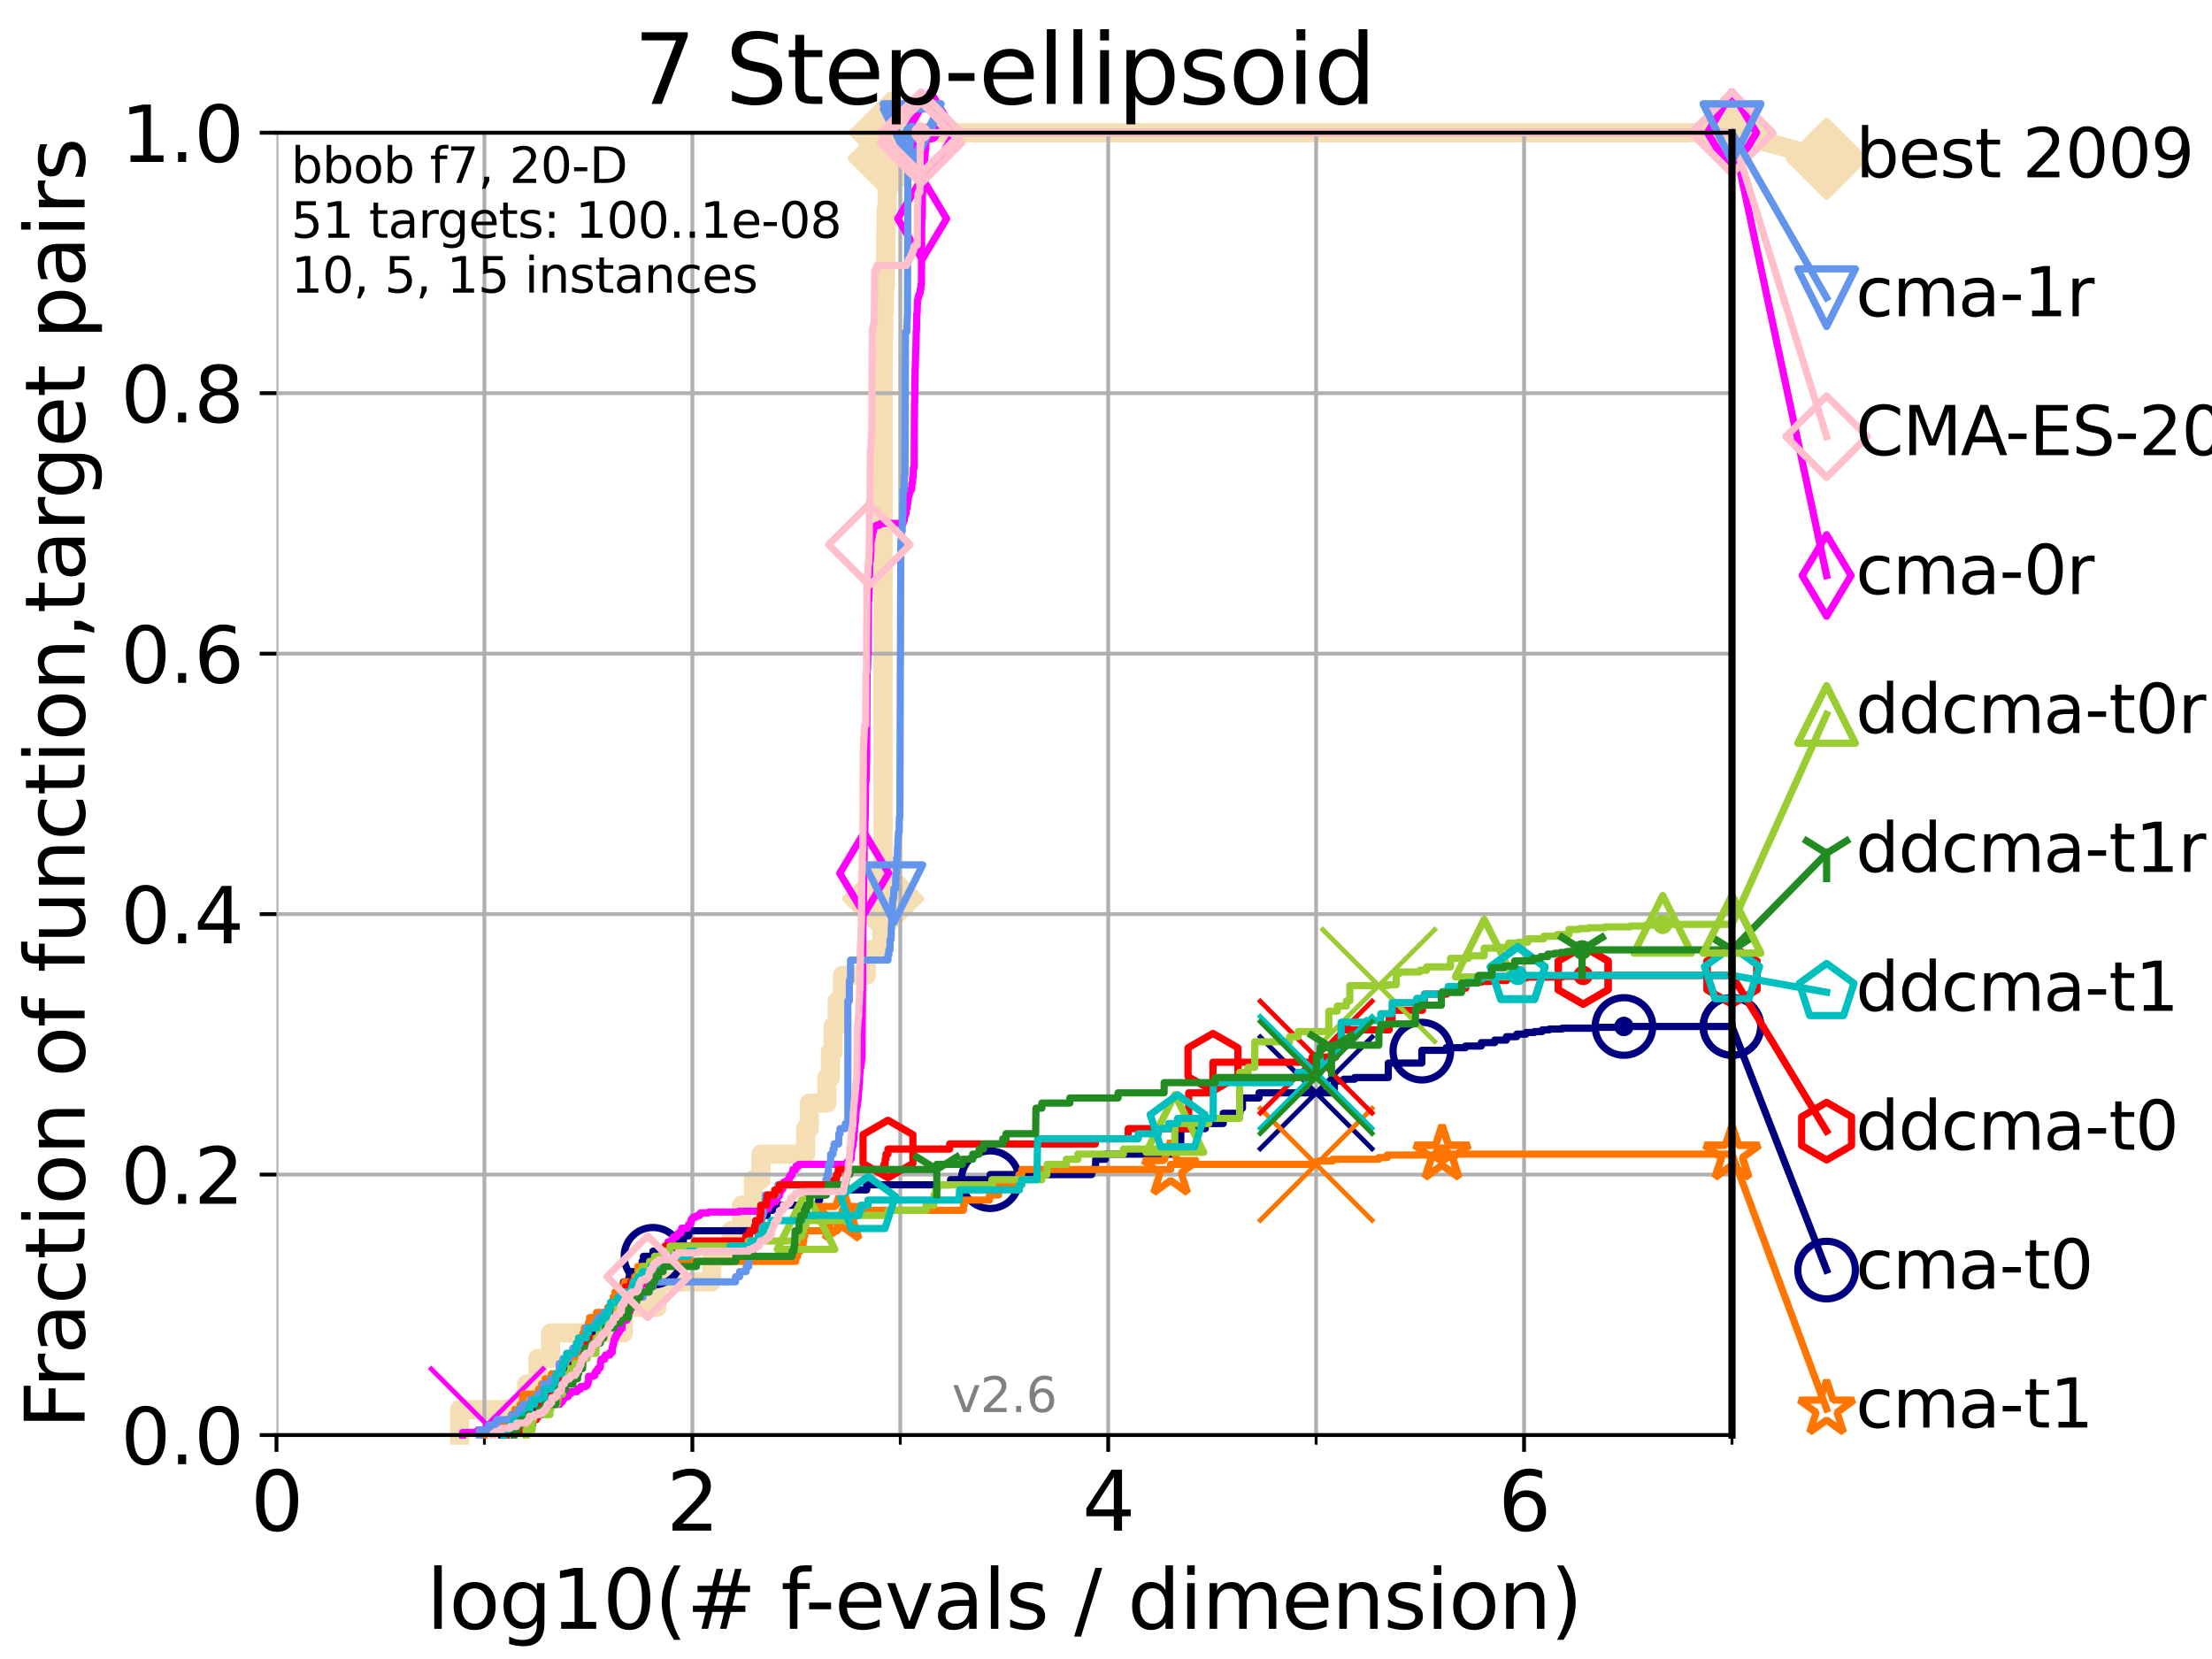 <?xml version="1.0" encoding="utf-8" standalone="no"?>
<!DOCTYPE svg PUBLIC "-//W3C//DTD SVG 1.1//EN"
  "http://www.w3.org/Graphics/SVG/1.1/DTD/svg11.dtd">
<svg xmlns:xlink="http://www.w3.org/1999/xlink" width="460.8pt" height="345.6pt" viewBox="0 0 460.8 345.6" xmlns="http://www.w3.org/2000/svg" version="1.1">
 <defs>
  <style type="text/css">*{stroke-linejoin: round; stroke-linecap: butt}</style>
 </defs>
 <g id="figure_1">
  <g id="patch_1">
   <path d="M 0 345.6 
L 460.8 345.6 
L 460.8 0 
L 0 0 
z
" style="fill: #ffffff"/>
  </g>
  <g id="axes_1">
   <g id="patch_2">
    <path d="M 57.6 298.944 
L 360.806 298.944 
L 360.806 27.648 
L 57.6 27.648 
z
" style="fill: #ffffff"/>
   </g>
   <g id="line2d_1">
    <path d="M 95.753 298.944 
L 95.753 293.624 
L 109.698 293.624 
L 109.698 288.305 
L 112.077 288.305 
L 112.077 282.985 
L 114.692 282.985 
L 114.692 277.666 
L 129.846 277.666 
L 129.846 272.346 
L 136.851 272.346 
L 136.851 267.027 
L 148.262 267.027 
L 148.262 261.707 
L 152.286 261.707 
L 152.286 256.388 
L 154.482 256.388 
L 154.482 251.068 
L 156.957 251.068 
L 156.957 245.749 
L 158.516 245.749 
L 158.516 240.429 
L 167.818 240.429 
L 167.818 235.11 
L 168.607 235.11 
L 168.607 229.79 
L 172.251 229.79 
L 172.251 224.471 
L 172.985 224.471 
L 172.985 219.151 
L 173.547 219.151 
L 173.547 213.832 
L 174.397 213.832 
L 174.397 208.512 
L 175.523 208.512 
L 175.523 203.192 
L 180.455 203.192 
L 180.455 197.873 
L 183.681 197.873 
L 183.681 192.553 
L 183.953 192.553 
L 183.953 187.234 
L 183.954 187.234 
L 183.954 75.524 
L 184.029 75.524 
L 184.029 70.204 
L 184.111 70.204 
L 184.111 64.885 
L 184.266 64.885 
L 184.266 59.565 
L 184.454 59.565 
L 184.454 54.246 
L 184.514 54.246 
L 184.514 48.926 
L 184.585 48.926 
L 184.585 43.607 
L 184.803 43.607 
L 184.803 38.287 
L 185.118 38.287 
L 185.118 32.968 
L 185.378 32.968 
L 185.378 27.648 
L 360.806 27.648 
" style="fill: none; stroke: #f5deb3; stroke-width: 4; stroke-linecap: square"/>
   </g>
   <g id="line2d_2">
    <defs>
     <path id="m5b1f647ee8" d="M -0 7.778 
L 7.778 0 
L 0 -7.778 
L -7.778 -0 
z
" style="stroke: #f5deb3; stroke-width: 1.5; stroke-linejoin: miter"/>
    </defs>
    <g>
     <use xlink:href="#m5b1f647ee8" x="183.953" y="187.234" style="fill: #f5deb3; stroke: #f5deb3; stroke-width: 1.5; stroke-linejoin: miter"/>
     <use xlink:href="#m5b1f647ee8" x="185.118" y="32.968" style="fill: #f5deb3; stroke: #f5deb3; stroke-width: 1.5; stroke-linejoin: miter"/>
     <use xlink:href="#m5b1f647ee8" x="185.378" y="27.648" style="fill: #f5deb3; stroke: #f5deb3; stroke-width: 1.5; stroke-linejoin: miter"/>
     <use xlink:href="#m5b1f647ee8" x="185.378" y="27.648" style="fill: #f5deb3; stroke: #f5deb3; stroke-width: 1.5; stroke-linejoin: miter"/>
     <use xlink:href="#m5b1f647ee8" x="360.806" y="27.648" style="fill: #f5deb3; stroke: #f5deb3; stroke-width: 1.5; stroke-linejoin: miter"/>
    </g>
   </g>
   <g id="line2d_3">
    <path style="fill: none; stroke: #f5deb3; stroke-width: 4; stroke-linecap: square"/>
    <g/>
   </g>
   <g id="line2d_4">
    <path d="M 360.806 27.648 
L 380.515 33.074 
" style="fill: none; stroke: #f5deb3; stroke-width: 4; stroke-linecap: square"/>
    <g>
     <use xlink:href="#m5b1f647ee8" x="360.806" y="27.648" style="fill: #f5deb3; stroke: #f5deb3; stroke-width: 1.5; stroke-linejoin: miter"/>
     <use xlink:href="#m5b1f647ee8" x="380.515" y="33.074" style="fill: #f5deb3; stroke: #f5deb3; stroke-width: 1.5; stroke-linejoin: miter"/>
    </g>
   </g>
   <g id="matplotlib.axis_1">
    <g id="xtick_1">
     <g id="line2d_5">
      <path d="M 57.6 298.944 
L 57.6 27.648 
" clip-path="url(#pe45c5dac7c)" style="fill: none; stroke: #b0b0b0; stroke-width: 0.8; stroke-linecap: square"/>
     </g>
     <g id="line2d_6">
      <defs>
       <path id="m13db6f40f8" d="M 0 0 
L 0 3.5 
" style="stroke: #000000; stroke-width: 0.8"/>
      </defs>
      <g>
       <use xlink:href="#m13db6f40f8" x="57.6" y="298.944" style="stroke: #000000; stroke-width: 0.8"/>
      </g>
     </g>
     <g id="text_1">
      <!-- 0 -->
      <g transform="translate(52.192 318.861)scale(0.17 -0.17)">
       <defs>
        <path id="DejaVuSans-30" d="M 2034 4250 
Q 1547 4250 1301 3770 
Q 1056 3291 1056 2328 
Q 1056 1369 1301 889 
Q 1547 409 2034 409 
Q 2525 409 2770 889 
Q 3016 1369 3016 2328 
Q 3016 3291 2770 3770 
Q 2525 4250 2034 4250 
z
M 2034 4750 
Q 2819 4750 3233 4129 
Q 3647 3509 3647 2328 
Q 3647 1150 3233 529 
Q 2819 -91 2034 -91 
Q 1250 -91 836 529 
Q 422 1150 422 2328 
Q 422 3509 836 4129 
Q 1250 4750 2034 4750 
z
" transform="scale(0.016)"/>
       </defs>
       <use xlink:href="#DejaVuSans-30"/>
      </g>
     </g>
    </g>
    <g id="xtick_2">
     <g id="line2d_7">
      <path d="M 144.23 298.944 
L 144.23 27.648 
" clip-path="url(#pe45c5dac7c)" style="fill: none; stroke: #b0b0b0; stroke-width: 0.8; stroke-linecap: square"/>
     </g>
     <g id="line2d_8">
      <g>
       <use xlink:href="#m13db6f40f8" x="144.23" y="298.944" style="stroke: #000000; stroke-width: 0.8"/>
      </g>
     </g>
     <g id="text_2">
      <!-- 2 -->
      <g transform="translate(138.822 318.861)scale(0.17 -0.17)">
       <defs>
        <path id="DejaVuSans-32" d="M 1228 531 
L 3431 531 
L 3431 0 
L 469 0 
L 469 531 
Q 828 903 1448 1529 
Q 2069 2156 2228 2338 
Q 2531 2678 2651 2914 
Q 2772 3150 2772 3378 
Q 2772 3750 2511 3984 
Q 2250 4219 1831 4219 
Q 1534 4219 1204 4116 
Q 875 4013 500 3803 
L 500 4441 
Q 881 4594 1212 4672 
Q 1544 4750 1819 4750 
Q 2544 4750 2975 4387 
Q 3406 4025 3406 3419 
Q 3406 3131 3298 2873 
Q 3191 2616 2906 2266 
Q 2828 2175 2409 1742 
Q 1991 1309 1228 531 
z
" transform="scale(0.016)"/>
       </defs>
       <use xlink:href="#DejaVuSans-32"/>
      </g>
     </g>
    </g>
    <g id="xtick_3">
     <g id="line2d_9">
      <path d="M 230.861 298.944 
L 230.861 27.648 
" clip-path="url(#pe45c5dac7c)" style="fill: none; stroke: #b0b0b0; stroke-width: 0.8; stroke-linecap: square"/>
     </g>
     <g id="line2d_10">
      <g>
       <use xlink:href="#m13db6f40f8" x="230.861" y="298.944" style="stroke: #000000; stroke-width: 0.8"/>
      </g>
     </g>
     <g id="text_3">
      <!-- 4 -->
      <g transform="translate(225.453 318.861)scale(0.17 -0.17)">
       <defs>
        <path id="DejaVuSans-34" d="M 2419 4116 
L 825 1625 
L 2419 1625 
L 2419 4116 
z
M 2253 4666 
L 3047 4666 
L 3047 1625 
L 3713 1625 
L 3713 1100 
L 3047 1100 
L 3047 0 
L 2419 0 
L 2419 1100 
L 313 1100 
L 313 1709 
L 2253 4666 
z
" transform="scale(0.016)"/>
       </defs>
       <use xlink:href="#DejaVuSans-34"/>
      </g>
     </g>
    </g>
    <g id="xtick_4">
     <g id="line2d_11">
      <path d="M 317.491 298.944 
L 317.491 27.648 
" clip-path="url(#pe45c5dac7c)" style="fill: none; stroke: #b0b0b0; stroke-width: 0.8; stroke-linecap: square"/>
     </g>
     <g id="line2d_12">
      <g>
       <use xlink:href="#m13db6f40f8" x="317.491" y="298.944" style="stroke: #000000; stroke-width: 0.8"/>
      </g>
     </g>
     <g id="text_4">
      <!-- 6 -->
      <g transform="translate(312.083 318.861)scale(0.17 -0.17)">
       <defs>
        <path id="DejaVuSans-36" d="M 2113 2584 
Q 1688 2584 1439 2293 
Q 1191 2003 1191 1497 
Q 1191 994 1439 701 
Q 1688 409 2113 409 
Q 2538 409 2786 701 
Q 3034 994 3034 1497 
Q 3034 2003 2786 2293 
Q 2538 2584 2113 2584 
z
M 3366 4563 
L 3366 3988 
Q 3128 4100 2886 4159 
Q 2644 4219 2406 4219 
Q 1781 4219 1451 3797 
Q 1122 3375 1075 2522 
Q 1259 2794 1537 2939 
Q 1816 3084 2150 3084 
Q 2853 3084 3261 2657 
Q 3669 2231 3669 1497 
Q 3669 778 3244 343 
Q 2819 -91 2113 -91 
Q 1303 -91 875 529 
Q 447 1150 447 2328 
Q 447 3434 972 4092 
Q 1497 4750 2381 4750 
Q 2619 4750 2861 4703 
Q 3103 4656 3366 4563 
z
" transform="scale(0.016)"/>
       </defs>
       <use xlink:href="#DejaVuSans-36"/>
      </g>
     </g>
    </g>
    <g id="xtick_5">
     <g id="line2d_13">
      <path d="M 100.915 298.944 
L 100.915 27.648 
" clip-path="url(#pe45c5dac7c)" style="fill: none; stroke: #b0b0b0; stroke-width: 0.8; stroke-linecap: square"/>
     </g>
     <g id="line2d_14">
      <defs>
       <path id="ma7670515ae" d="M 0 0 
L 0 2 
" style="stroke: #000000; stroke-width: 0.6"/>
      </defs>
      <g>
       <use xlink:href="#ma7670515ae" x="100.915" y="298.944" style="stroke: #000000; stroke-width: 0.6"/>
      </g>
     </g>
    </g>
    <g id="xtick_6">
     <g id="line2d_15">
      <path d="M 187.546 298.944 
L 187.546 27.648 
" clip-path="url(#pe45c5dac7c)" style="fill: none; stroke: #b0b0b0; stroke-width: 0.8; stroke-linecap: square"/>
     </g>
     <g id="line2d_16">
      <g>
       <use xlink:href="#ma7670515ae" x="187.546" y="298.944" style="stroke: #000000; stroke-width: 0.6"/>
      </g>
     </g>
    </g>
    <g id="xtick_7">
     <g id="line2d_17">
      <path d="M 274.176 298.944 
L 274.176 27.648 
" clip-path="url(#pe45c5dac7c)" style="fill: none; stroke: #b0b0b0; stroke-width: 0.8; stroke-linecap: square"/>
     </g>
     <g id="line2d_18">
      <g>
       <use xlink:href="#ma7670515ae" x="274.176" y="298.944" style="stroke: #000000; stroke-width: 0.6"/>
      </g>
     </g>
    </g>
    <g id="xtick_8">
     <g id="line2d_19">
      <path d="M 360.806 298.944 
L 360.806 27.648 
" clip-path="url(#pe45c5dac7c)" style="fill: none; stroke: #b0b0b0; stroke-width: 0.8; stroke-linecap: square"/>
     </g>
     <g id="line2d_20">
      <g>
       <use xlink:href="#ma7670515ae" x="360.806" y="298.944" style="stroke: #000000; stroke-width: 0.6"/>
      </g>
     </g>
    </g>
    <g id="text_5">
     <!-- log10(# f-evals / dimension) -->
     <g transform="translate(88.823 339.314)scale(0.17 -0.17)">
      <defs>
       <path id="DejaVuSans-6c" d="M 603 4863 
L 1178 4863 
L 1178 0 
L 603 0 
L 603 4863 
z
" transform="scale(0.016)"/>
       <path id="DejaVuSans-6f" d="M 1959 3097 
Q 1497 3097 1228 2736 
Q 959 2375 959 1747 
Q 959 1119 1226 758 
Q 1494 397 1959 397 
Q 2419 397 2687 759 
Q 2956 1122 2956 1747 
Q 2956 2369 2687 2733 
Q 2419 3097 1959 3097 
z
M 1959 3584 
Q 2709 3584 3137 3096 
Q 3566 2609 3566 1747 
Q 3566 888 3137 398 
Q 2709 -91 1959 -91 
Q 1206 -91 779 398 
Q 353 888 353 1747 
Q 353 2609 779 3096 
Q 1206 3584 1959 3584 
z
" transform="scale(0.016)"/>
       <path id="DejaVuSans-67" d="M 2906 1791 
Q 2906 2416 2648 2759 
Q 2391 3103 1925 3103 
Q 1463 3103 1205 2759 
Q 947 2416 947 1791 
Q 947 1169 1205 825 
Q 1463 481 1925 481 
Q 2391 481 2648 825 
Q 2906 1169 2906 1791 
z
M 3481 434 
Q 3481 -459 3084 -895 
Q 2688 -1331 1869 -1331 
Q 1566 -1331 1297 -1286 
Q 1028 -1241 775 -1147 
L 775 -588 
Q 1028 -725 1275 -790 
Q 1522 -856 1778 -856 
Q 2344 -856 2625 -561 
Q 2906 -266 2906 331 
L 2906 616 
Q 2728 306 2450 153 
Q 2172 0 1784 0 
Q 1141 0 747 490 
Q 353 981 353 1791 
Q 353 2603 747 3093 
Q 1141 3584 1784 3584 
Q 2172 3584 2450 3431 
Q 2728 3278 2906 2969 
L 2906 3500 
L 3481 3500 
L 3481 434 
z
" transform="scale(0.016)"/>
       <path id="DejaVuSans-31" d="M 794 531 
L 1825 531 
L 1825 4091 
L 703 3866 
L 703 4441 
L 1819 4666 
L 2450 4666 
L 2450 531 
L 3481 531 
L 3481 0 
L 794 0 
L 794 531 
z
" transform="scale(0.016)"/>
       <path id="DejaVuSans-28" d="M 1984 4856 
Q 1566 4138 1362 3434 
Q 1159 2731 1159 2009 
Q 1159 1288 1364 580 
Q 1569 -128 1984 -844 
L 1484 -844 
Q 1016 -109 783 600 
Q 550 1309 550 2009 
Q 550 2706 781 3412 
Q 1013 4119 1484 4856 
L 1984 4856 
z
" transform="scale(0.016)"/>
       <path id="DejaVuSans-23" d="M 3272 2816 
L 2363 2816 
L 2100 1772 
L 3016 1772 
L 3272 2816 
z
M 2803 4594 
L 2478 3297 
L 3391 3297 
L 3719 4594 
L 4219 4594 
L 3897 3297 
L 4872 3297 
L 4872 2816 
L 3775 2816 
L 3519 1772 
L 4513 1772 
L 4513 1294 
L 3397 1294 
L 3072 0 
L 2572 0 
L 2894 1294 
L 1978 1294 
L 1656 0 
L 1153 0 
L 1478 1294 
L 494 1294 
L 494 1772 
L 1594 1772 
L 1856 2816 
L 850 2816 
L 850 3297 
L 1978 3297 
L 2297 4594 
L 2803 4594 
z
" transform="scale(0.016)"/>
       <path id="DejaVuSans-20" transform="scale(0.016)"/>
       <path id="DejaVuSans-66" d="M 2375 4863 
L 2375 4384 
L 1825 4384 
Q 1516 4384 1395 4259 
Q 1275 4134 1275 3809 
L 1275 3500 
L 2222 3500 
L 2222 3053 
L 1275 3053 
L 1275 0 
L 697 0 
L 697 3053 
L 147 3053 
L 147 3500 
L 697 3500 
L 697 3744 
Q 697 4328 969 4595 
Q 1241 4863 1831 4863 
L 2375 4863 
z
" transform="scale(0.016)"/>
       <path id="DejaVuSans-2d" d="M 313 2009 
L 1997 2009 
L 1997 1497 
L 313 1497 
L 313 2009 
z
" transform="scale(0.016)"/>
       <path id="DejaVuSans-65" d="M 3597 1894 
L 3597 1613 
L 953 1613 
Q 991 1019 1311 708 
Q 1631 397 2203 397 
Q 2534 397 2845 478 
Q 3156 559 3463 722 
L 3463 178 
Q 3153 47 2828 -22 
Q 2503 -91 2169 -91 
Q 1331 -91 842 396 
Q 353 884 353 1716 
Q 353 2575 817 3079 
Q 1281 3584 2069 3584 
Q 2775 3584 3186 3129 
Q 3597 2675 3597 1894 
z
M 3022 2063 
Q 3016 2534 2758 2815 
Q 2500 3097 2075 3097 
Q 1594 3097 1305 2825 
Q 1016 2553 972 2059 
L 3022 2063 
z
" transform="scale(0.016)"/>
       <path id="DejaVuSans-76" d="M 191 3500 
L 800 3500 
L 1894 563 
L 2988 3500 
L 3597 3500 
L 2284 0 
L 1503 0 
L 191 3500 
z
" transform="scale(0.016)"/>
       <path id="DejaVuSans-61" d="M 2194 1759 
Q 1497 1759 1228 1600 
Q 959 1441 959 1056 
Q 959 750 1161 570 
Q 1363 391 1709 391 
Q 2188 391 2477 730 
Q 2766 1069 2766 1631 
L 2766 1759 
L 2194 1759 
z
M 3341 1997 
L 3341 0 
L 2766 0 
L 2766 531 
Q 2569 213 2275 61 
Q 1981 -91 1556 -91 
Q 1019 -91 701 211 
Q 384 513 384 1019 
Q 384 1609 779 1909 
Q 1175 2209 1959 2209 
L 2766 2209 
L 2766 2266 
Q 2766 2663 2505 2880 
Q 2244 3097 1772 3097 
Q 1472 3097 1187 3025 
Q 903 2953 641 2809 
L 641 3341 
Q 956 3463 1253 3523 
Q 1550 3584 1831 3584 
Q 2591 3584 2966 3190 
Q 3341 2797 3341 1997 
z
" transform="scale(0.016)"/>
       <path id="DejaVuSans-73" d="M 2834 3397 
L 2834 2853 
Q 2591 2978 2328 3040 
Q 2066 3103 1784 3103 
Q 1356 3103 1142 2972 
Q 928 2841 928 2578 
Q 928 2378 1081 2264 
Q 1234 2150 1697 2047 
L 1894 2003 
Q 2506 1872 2764 1633 
Q 3022 1394 3022 966 
Q 3022 478 2636 193 
Q 2250 -91 1575 -91 
Q 1294 -91 989 -36 
Q 684 19 347 128 
L 347 722 
Q 666 556 975 473 
Q 1284 391 1588 391 
Q 1994 391 2212 530 
Q 2431 669 2431 922 
Q 2431 1156 2273 1281 
Q 2116 1406 1581 1522 
L 1381 1569 
Q 847 1681 609 1914 
Q 372 2147 372 2553 
Q 372 3047 722 3315 
Q 1072 3584 1716 3584 
Q 2034 3584 2315 3537 
Q 2597 3491 2834 3397 
z
" transform="scale(0.016)"/>
       <path id="DejaVuSans-2f" d="M 1625 4666 
L 2156 4666 
L 531 -594 
L 0 -594 
L 1625 4666 
z
" transform="scale(0.016)"/>
       <path id="DejaVuSans-64" d="M 2906 2969 
L 2906 4863 
L 3481 4863 
L 3481 0 
L 2906 0 
L 2906 525 
Q 2725 213 2448 61 
Q 2172 -91 1784 -91 
Q 1150 -91 751 415 
Q 353 922 353 1747 
Q 353 2572 751 3078 
Q 1150 3584 1784 3584 
Q 2172 3584 2448 3432 
Q 2725 3281 2906 2969 
z
M 947 1747 
Q 947 1113 1208 752 
Q 1469 391 1925 391 
Q 2381 391 2643 752 
Q 2906 1113 2906 1747 
Q 2906 2381 2643 2742 
Q 2381 3103 1925 3103 
Q 1469 3103 1208 2742 
Q 947 2381 947 1747 
z
" transform="scale(0.016)"/>
       <path id="DejaVuSans-69" d="M 603 3500 
L 1178 3500 
L 1178 0 
L 603 0 
L 603 3500 
z
M 603 4863 
L 1178 4863 
L 1178 4134 
L 603 4134 
L 603 4863 
z
" transform="scale(0.016)"/>
       <path id="DejaVuSans-6d" d="M 3328 2828 
Q 3544 3216 3844 3400 
Q 4144 3584 4550 3584 
Q 5097 3584 5394 3201 
Q 5691 2819 5691 2113 
L 5691 0 
L 5113 0 
L 5113 2094 
Q 5113 2597 4934 2840 
Q 4756 3084 4391 3084 
Q 3944 3084 3684 2787 
Q 3425 2491 3425 1978 
L 3425 0 
L 2847 0 
L 2847 2094 
Q 2847 2600 2669 2842 
Q 2491 3084 2119 3084 
Q 1678 3084 1418 2786 
Q 1159 2488 1159 1978 
L 1159 0 
L 581 0 
L 581 3500 
L 1159 3500 
L 1159 2956 
Q 1356 3278 1631 3431 
Q 1906 3584 2284 3584 
Q 2666 3584 2933 3390 
Q 3200 3197 3328 2828 
z
" transform="scale(0.016)"/>
       <path id="DejaVuSans-6e" d="M 3513 2113 
L 3513 0 
L 2938 0 
L 2938 2094 
Q 2938 2591 2744 2837 
Q 2550 3084 2163 3084 
Q 1697 3084 1428 2787 
Q 1159 2491 1159 1978 
L 1159 0 
L 581 0 
L 581 3500 
L 1159 3500 
L 1159 2956 
Q 1366 3272 1645 3428 
Q 1925 3584 2291 3584 
Q 2894 3584 3203 3211 
Q 3513 2838 3513 2113 
z
" transform="scale(0.016)"/>
       <path id="DejaVuSans-29" d="M 513 4856 
L 1013 4856 
Q 1481 4119 1714 3412 
Q 1947 2706 1947 2009 
Q 1947 1309 1714 600 
Q 1481 -109 1013 -844 
L 513 -844 
Q 928 -128 1133 580 
Q 1338 1288 1338 2009 
Q 1338 2731 1133 3434 
Q 928 4138 513 4856 
z
" transform="scale(0.016)"/>
      </defs>
      <use xlink:href="#DejaVuSans-6c"/>
      <use xlink:href="#DejaVuSans-6f" x="27.783"/>
      <use xlink:href="#DejaVuSans-67" x="88.965"/>
      <use xlink:href="#DejaVuSans-31" x="152.441"/>
      <use xlink:href="#DejaVuSans-30" x="216.064"/>
      <use xlink:href="#DejaVuSans-28" x="279.688"/>
      <use xlink:href="#DejaVuSans-23" x="318.701"/>
      <use xlink:href="#DejaVuSans-20" x="402.49"/>
      <use xlink:href="#DejaVuSans-66" x="434.277"/>
      <use xlink:href="#DejaVuSans-2d" x="463.982"/>
      <use xlink:href="#DejaVuSans-65" x="500.066"/>
      <use xlink:href="#DejaVuSans-76" x="561.59"/>
      <use xlink:href="#DejaVuSans-61" x="620.77"/>
      <use xlink:href="#DejaVuSans-6c" x="682.049"/>
      <use xlink:href="#DejaVuSans-73" x="709.832"/>
      <use xlink:href="#DejaVuSans-20" x="761.932"/>
      <use xlink:href="#DejaVuSans-2f" x="793.719"/>
      <use xlink:href="#DejaVuSans-20" x="827.41"/>
      <use xlink:href="#DejaVuSans-64" x="859.197"/>
      <use xlink:href="#DejaVuSans-69" x="922.674"/>
      <use xlink:href="#DejaVuSans-6d" x="950.457"/>
      <use xlink:href="#DejaVuSans-65" x="1047.869"/>
      <use xlink:href="#DejaVuSans-6e" x="1109.393"/>
      <use xlink:href="#DejaVuSans-73" x="1172.771"/>
      <use xlink:href="#DejaVuSans-69" x="1224.871"/>
      <use xlink:href="#DejaVuSans-6f" x="1252.654"/>
      <use xlink:href="#DejaVuSans-6e" x="1313.836"/>
      <use xlink:href="#DejaVuSans-29" x="1377.215"/>
     </g>
    </g>
   </g>
   <g id="matplotlib.axis_2">
    <g id="ytick_1">
     <g id="line2d_21">
      <path d="M 57.6 298.944 
L 360.806 298.944 
" clip-path="url(#pe45c5dac7c)" style="fill: none; stroke: #b0b0b0; stroke-width: 0.8; stroke-linecap: square"/>
     </g>
     <g id="line2d_22">
      <defs>
       <path id="m885edd2560" d="M 0 0 
L -3.5 0 
" style="stroke: #000000; stroke-width: 0.8"/>
      </defs>
      <g>
       <use xlink:href="#m885edd2560" x="57.6" y="298.944" style="stroke: #000000; stroke-width: 0.8"/>
      </g>
     </g>
     <g id="text_6">
      <!-- 0.0 -->
      <g transform="translate(25.155 305.023)scale(0.16 -0.16)">
       <defs>
        <path id="DejaVuSans-2e" d="M 684 794 
L 1344 794 
L 1344 0 
L 684 0 
L 684 794 
z
" transform="scale(0.016)"/>
       </defs>
       <use xlink:href="#DejaVuSans-30"/>
       <use xlink:href="#DejaVuSans-2e" x="63.623"/>
       <use xlink:href="#DejaVuSans-30" x="95.41"/>
      </g>
     </g>
    </g>
    <g id="ytick_2">
     <g id="line2d_23">
      <path d="M 57.6 244.685 
L 360.806 244.685 
" clip-path="url(#pe45c5dac7c)" style="fill: none; stroke: #b0b0b0; stroke-width: 0.8; stroke-linecap: square"/>
     </g>
     <g id="line2d_24">
      <g>
       <use xlink:href="#m885edd2560" x="57.6" y="244.685" style="stroke: #000000; stroke-width: 0.8"/>
      </g>
     </g>
     <g id="text_7">
      <!-- 0.2 -->
      <g transform="translate(25.155 250.764)scale(0.16 -0.16)">
       <use xlink:href="#DejaVuSans-30"/>
       <use xlink:href="#DejaVuSans-2e" x="63.623"/>
       <use xlink:href="#DejaVuSans-32" x="95.41"/>
      </g>
     </g>
    </g>
    <g id="ytick_3">
     <g id="line2d_25">
      <path d="M 57.6 190.426 
L 360.806 190.426 
" clip-path="url(#pe45c5dac7c)" style="fill: none; stroke: #b0b0b0; stroke-width: 0.8; stroke-linecap: square"/>
     </g>
     <g id="line2d_26">
      <g>
       <use xlink:href="#m885edd2560" x="57.6" y="190.426" style="stroke: #000000; stroke-width: 0.8"/>
      </g>
     </g>
     <g id="text_8">
      <!-- 0.4 -->
      <g transform="translate(25.155 196.504)scale(0.16 -0.16)">
       <use xlink:href="#DejaVuSans-30"/>
       <use xlink:href="#DejaVuSans-2e" x="63.623"/>
       <use xlink:href="#DejaVuSans-34" x="95.41"/>
      </g>
     </g>
    </g>
    <g id="ytick_4">
     <g id="line2d_27">
      <path d="M 57.6 136.166 
L 360.806 136.166 
" clip-path="url(#pe45c5dac7c)" style="fill: none; stroke: #b0b0b0; stroke-width: 0.8; stroke-linecap: square"/>
     </g>
     <g id="line2d_28">
      <g>
       <use xlink:href="#m885edd2560" x="57.6" y="136.166" style="stroke: #000000; stroke-width: 0.8"/>
      </g>
     </g>
     <g id="text_9">
      <!-- 0.6 -->
      <g transform="translate(25.155 142.245)scale(0.16 -0.16)">
       <use xlink:href="#DejaVuSans-30"/>
       <use xlink:href="#DejaVuSans-2e" x="63.623"/>
       <use xlink:href="#DejaVuSans-36" x="95.41"/>
      </g>
     </g>
    </g>
    <g id="ytick_5">
     <g id="line2d_29">
      <path d="M 57.6 81.907 
L 360.806 81.907 
" clip-path="url(#pe45c5dac7c)" style="fill: none; stroke: #b0b0b0; stroke-width: 0.8; stroke-linecap: square"/>
     </g>
     <g id="line2d_30">
      <g>
       <use xlink:href="#m885edd2560" x="57.6" y="81.907" style="stroke: #000000; stroke-width: 0.8"/>
      </g>
     </g>
     <g id="text_10">
      <!-- 0.8 -->
      <g transform="translate(25.155 87.986)scale(0.16 -0.16)">
       <defs>
        <path id="DejaVuSans-38" d="M 2034 2216 
Q 1584 2216 1326 1975 
Q 1069 1734 1069 1313 
Q 1069 891 1326 650 
Q 1584 409 2034 409 
Q 2484 409 2743 651 
Q 3003 894 3003 1313 
Q 3003 1734 2745 1975 
Q 2488 2216 2034 2216 
z
M 1403 2484 
Q 997 2584 770 2862 
Q 544 3141 544 3541 
Q 544 4100 942 4425 
Q 1341 4750 2034 4750 
Q 2731 4750 3128 4425 
Q 3525 4100 3525 3541 
Q 3525 3141 3298 2862 
Q 3072 2584 2669 2484 
Q 3125 2378 3379 2068 
Q 3634 1759 3634 1313 
Q 3634 634 3220 271 
Q 2806 -91 2034 -91 
Q 1263 -91 848 271 
Q 434 634 434 1313 
Q 434 1759 690 2068 
Q 947 2378 1403 2484 
z
M 1172 3481 
Q 1172 3119 1398 2916 
Q 1625 2713 2034 2713 
Q 2441 2713 2670 2916 
Q 2900 3119 2900 3481 
Q 2900 3844 2670 4047 
Q 2441 4250 2034 4250 
Q 1625 4250 1398 4047 
Q 1172 3844 1172 3481 
z
" transform="scale(0.016)"/>
       </defs>
       <use xlink:href="#DejaVuSans-30"/>
       <use xlink:href="#DejaVuSans-2e" x="63.623"/>
       <use xlink:href="#DejaVuSans-38" x="95.41"/>
      </g>
     </g>
    </g>
    <g id="ytick_6">
     <g id="line2d_31">
      <path d="M 57.6 27.648 
L 360.806 27.648 
" clip-path="url(#pe45c5dac7c)" style="fill: none; stroke: #b0b0b0; stroke-width: 0.8; stroke-linecap: square"/>
     </g>
     <g id="line2d_32">
      <g>
       <use xlink:href="#m885edd2560" x="57.6" y="27.648" style="stroke: #000000; stroke-width: 0.8"/>
      </g>
     </g>
     <g id="text_11">
      <!-- 1.0 -->
      <g transform="translate(25.155 33.727)scale(0.16 -0.16)">
       <use xlink:href="#DejaVuSans-31"/>
       <use xlink:href="#DejaVuSans-2e" x="63.623"/>
       <use xlink:href="#DejaVuSans-30" x="95.41"/>
      </g>
     </g>
    </g>
    <g id="text_12">
     <!-- Fraction of function,target pairs -->
     <g transform="translate(17.62 297.681)rotate(-90)scale(0.17 -0.17)">
      <defs>
       <path id="DejaVuSans-46" d="M 628 4666 
L 3309 4666 
L 3309 4134 
L 1259 4134 
L 1259 2759 
L 3109 2759 
L 3109 2228 
L 1259 2228 
L 1259 0 
L 628 0 
L 628 4666 
z
" transform="scale(0.016)"/>
       <path id="DejaVuSans-72" d="M 2631 2963 
Q 2534 3019 2420 3045 
Q 2306 3072 2169 3072 
Q 1681 3072 1420 2755 
Q 1159 2438 1159 1844 
L 1159 0 
L 581 0 
L 581 3500 
L 1159 3500 
L 1159 2956 
Q 1341 3275 1631 3429 
Q 1922 3584 2338 3584 
Q 2397 3584 2469 3576 
Q 2541 3569 2628 3553 
L 2631 2963 
z
" transform="scale(0.016)"/>
       <path id="DejaVuSans-63" d="M 3122 3366 
L 3122 2828 
Q 2878 2963 2633 3030 
Q 2388 3097 2138 3097 
Q 1578 3097 1268 2742 
Q 959 2388 959 1747 
Q 959 1106 1268 751 
Q 1578 397 2138 397 
Q 2388 397 2633 464 
Q 2878 531 3122 666 
L 3122 134 
Q 2881 22 2623 -34 
Q 2366 -91 2075 -91 
Q 1284 -91 818 406 
Q 353 903 353 1747 
Q 353 2603 823 3093 
Q 1294 3584 2113 3584 
Q 2378 3584 2631 3529 
Q 2884 3475 3122 3366 
z
" transform="scale(0.016)"/>
       <path id="DejaVuSans-74" d="M 1172 4494 
L 1172 3500 
L 2356 3500 
L 2356 3053 
L 1172 3053 
L 1172 1153 
Q 1172 725 1289 603 
Q 1406 481 1766 481 
L 2356 481 
L 2356 0 
L 1766 0 
Q 1100 0 847 248 
Q 594 497 594 1153 
L 594 3053 
L 172 3053 
L 172 3500 
L 594 3500 
L 594 4494 
L 1172 4494 
z
" transform="scale(0.016)"/>
       <path id="DejaVuSans-75" d="M 544 1381 
L 544 3500 
L 1119 3500 
L 1119 1403 
Q 1119 906 1312 657 
Q 1506 409 1894 409 
Q 2359 409 2629 706 
Q 2900 1003 2900 1516 
L 2900 3500 
L 3475 3500 
L 3475 0 
L 2900 0 
L 2900 538 
Q 2691 219 2414 64 
Q 2138 -91 1772 -91 
Q 1169 -91 856 284 
Q 544 659 544 1381 
z
M 1991 3584 
L 1991 3584 
z
" transform="scale(0.016)"/>
       <path id="DejaVuSans-2c" d="M 750 794 
L 1409 794 
L 1409 256 
L 897 -744 
L 494 -744 
L 750 256 
L 750 794 
z
" transform="scale(0.016)"/>
       <path id="DejaVuSans-70" d="M 1159 525 
L 1159 -1331 
L 581 -1331 
L 581 3500 
L 1159 3500 
L 1159 2969 
Q 1341 3281 1617 3432 
Q 1894 3584 2278 3584 
Q 2916 3584 3314 3078 
Q 3713 2572 3713 1747 
Q 3713 922 3314 415 
Q 2916 -91 2278 -91 
Q 1894 -91 1617 61 
Q 1341 213 1159 525 
z
M 3116 1747 
Q 3116 2381 2855 2742 
Q 2594 3103 2138 3103 
Q 1681 3103 1420 2742 
Q 1159 2381 1159 1747 
Q 1159 1113 1420 752 
Q 1681 391 2138 391 
Q 2594 391 2855 752 
Q 3116 1113 3116 1747 
z
" transform="scale(0.016)"/>
      </defs>
      <use xlink:href="#DejaVuSans-46"/>
      <use xlink:href="#DejaVuSans-72" x="50.27"/>
      <use xlink:href="#DejaVuSans-61" x="91.383"/>
      <use xlink:href="#DejaVuSans-63" x="152.662"/>
      <use xlink:href="#DejaVuSans-74" x="207.643"/>
      <use xlink:href="#DejaVuSans-69" x="246.852"/>
      <use xlink:href="#DejaVuSans-6f" x="274.635"/>
      <use xlink:href="#DejaVuSans-6e" x="335.816"/>
      <use xlink:href="#DejaVuSans-20" x="399.195"/>
      <use xlink:href="#DejaVuSans-6f" x="430.982"/>
      <use xlink:href="#DejaVuSans-66" x="492.164"/>
      <use xlink:href="#DejaVuSans-20" x="527.369"/>
      <use xlink:href="#DejaVuSans-66" x="559.156"/>
      <use xlink:href="#DejaVuSans-75" x="594.361"/>
      <use xlink:href="#DejaVuSans-6e" x="657.74"/>
      <use xlink:href="#DejaVuSans-63" x="721.119"/>
      <use xlink:href="#DejaVuSans-74" x="776.1"/>
      <use xlink:href="#DejaVuSans-69" x="815.309"/>
      <use xlink:href="#DejaVuSans-6f" x="843.092"/>
      <use xlink:href="#DejaVuSans-6e" x="904.273"/>
      <use xlink:href="#DejaVuSans-2c" x="967.652"/>
      <use xlink:href="#DejaVuSans-74" x="999.439"/>
      <use xlink:href="#DejaVuSans-61" x="1038.648"/>
      <use xlink:href="#DejaVuSans-72" x="1099.928"/>
      <use xlink:href="#DejaVuSans-67" x="1139.291"/>
      <use xlink:href="#DejaVuSans-65" x="1202.768"/>
      <use xlink:href="#DejaVuSans-74" x="1264.291"/>
      <use xlink:href="#DejaVuSans-20" x="1303.5"/>
      <use xlink:href="#DejaVuSans-70" x="1335.287"/>
      <use xlink:href="#DejaVuSans-61" x="1398.764"/>
      <use xlink:href="#DejaVuSans-69" x="1460.043"/>
      <use xlink:href="#DejaVuSans-72" x="1487.826"/>
      <use xlink:href="#DejaVuSans-73" x="1528.939"/>
     </g>
    </g>
   </g>
   <g id="line2d_33">
    <defs>
     <path id="mcb87a3e5e0" d="M 0 1.5 
C 0.398 1.5 0.779 1.342 1.061 1.061 
C 1.342 0.779 1.5 0.398 1.5 0 
C 1.5 -0.398 1.342 -0.779 1.061 -1.061 
C 0.779 -1.342 0.398 -1.5 0 -1.5 
C -0.398 -1.5 -0.779 -1.342 -1.061 -1.061 
C -1.342 -0.779 -1.5 -0.398 -1.5 0 
C -1.5 0.398 -1.342 0.779 -1.061 1.061 
C -0.779 1.342 -0.398 1.5 0 1.5 
z
" style="stroke: #f5deb3"/>
    </defs>
    <g>
     <use xlink:href="#mcb87a3e5e0" x="185.378" y="27.648" style="fill: #f5deb3; stroke: #f5deb3"/>
     <use xlink:href="#mcb87a3e5e0" x="185.378" y="27.648" style="fill: #f5deb3; stroke: #f5deb3"/>
    </g>
   </g>
   <g id="line2d_34">
    <defs>
     <path id="m2874b0ab0e" d="M 0 1.5 
C 0.398 1.5 0.779 1.342 1.061 1.061 
C 1.342 0.779 1.5 0.398 1.5 0 
C 1.5 -0.398 1.342 -0.779 1.061 -1.061 
C 0.779 -1.342 0.398 -1.5 0 -1.5 
C -0.398 -1.5 -0.779 -1.342 -1.061 -1.061 
C -1.342 -0.779 -1.5 -0.398 -1.5 0 
C -1.5 0.398 -1.342 0.779 -1.061 1.061 
C -0.779 1.342 -0.398 1.5 0 1.5 
z
" style="stroke: #000080"/>
    </defs>
    <g>
     <use xlink:href="#m2874b0ab0e" x="338.297" y="213.832" style="fill: #000080; stroke: #000080"/>
     <use xlink:href="#m2874b0ab0e" x="338.297" y="213.832" style="fill: #000080; stroke: #000080"/>
    </g>
   </g>
   <g id="line2d_35">
    <path d="M 104.501 298.944 
L 104.501 297.88 
L 110.221 297.88 
L 110.221 296.816 
L 110.952 296.816 
L 110.952 295.752 
L 111.226 295.752 
L 111.226 293.624 
L 112.74 293.624 
L 112.74 292.561 
L 114.872 292.561 
L 114.872 291.497 
L 115.183 291.497 
L 115.183 290.433 
L 116.337 290.433 
L 116.337 289.369 
L 116.584 289.369 
L 116.584 288.305 
L 118.077 288.305 
L 118.077 287.241 
L 118.414 287.241 
L 118.414 285.113 
L 119.248 285.113 
L 119.284 282.985 
L 119.773 282.985 
L 119.773 281.922 
L 121.361 281.922 
L 121.361 280.858 
L 121.769 280.858 
L 121.769 279.794 
L 122.077 279.794 
L 122.077 278.73 
L 123.203 278.73 
L 123.203 277.666 
L 123.403 277.666 
L 123.403 276.602 
L 125.451 276.602 
L 125.451 275.538 
L 126.004 275.538 
L 126.004 274.474 
L 126.876 274.474 
L 126.876 273.41 
L 127.686 273.41 
L 127.686 272.346 
L 128.023 272.346 
L 128.134 270.219 
L 128.332 270.219 
L 128.332 269.155 
L 129.376 269.155 
L 129.376 268.091 
L 129.887 268.091 
L 129.887 267.027 
L 131.04 267.027 
L 131.04 265.963 
L 131.172 265.963 
L 131.172 264.899 
L 133.607 264.899 
L 133.607 263.835 
L 133.771 263.835 
L 133.771 262.771 
L 134.048 262.771 
L 134.048 261.707 
L 136.025 261.707 
L 136.025 260.643 
L 139.844 260.643 
L 139.844 259.579 
L 141.524 259.579 
L 141.524 258.516 
L 142.363 258.516 
L 142.363 257.452 
L 143.453 257.452 
L 143.453 256.388 
L 158.317 256.388 
L 158.317 255.324 
L 158.569 255.324 
L 158.613 253.196 
L 159.788 253.196 
L 159.788 252.132 
L 160.902 252.132 
L 160.902 251.068 
L 170.519 251.068 
L 170.519 250.004 
L 170.741 250.004 
L 170.741 248.94 
L 171.73 248.94 
L 171.73 247.877 
L 180.541 247.877 
L 180.541 246.813 
L 198.013 246.813 
L 198.013 245.749 
L 206.272 245.749 
L 206.272 244.685 
L 227.407 244.685 
L 227.407 243.621 
L 228.192 243.621 
L 228.26 241.493 
L 230.255 241.493 
L 230.255 240.429 
L 244.357 240.429 
L 244.357 239.365 
L 245.966 239.365 
L 245.983 235.11 
L 251.082 235.11 
L 251.082 234.046 
L 254.819 234.046 
L 254.83 231.918 
L 258.305 231.918 
L 258.305 230.854 
L 258.827 230.854 
L 258.831 228.726 
L 262.276 228.726 
L 262.276 227.662 
L 277.966 227.662 
L 277.969 225.18 
L 279.927 225.18 
L 279.927 224.825 
L 282.191 224.825 
L 282.191 224.471 
L 289.206 224.471 
L 289.207 221.456 
L 296.193 221.456 
L 296.194 218.796 
L 301.276 218.796 
L 301.277 218.264 
L 305.274 218.264 
L 305.274 217.91 
L 308.569 217.91 
L 308.57 217.201 
L 311.372 217.201 
L 311.373 216.669 
L 313.811 216.669 
L 313.812 215.959 
L 315.97 215.959 
L 315.97 215.427 
L 317.907 215.427 
L 317.907 215.073 
L 319.662 215.073 
L 319.662 214.895 
L 321.268 214.895 
L 321.268 214.541 
L 322.747 214.541 
L 322.747 214.363 
L 325.397 214.363 
L 325.397 214.186 
L 332.513 214.186 
L 332.513 214.009 
L 338.297 214.009 
L 338.297 213.832 
L 360.806 213.832 
L 360.806 213.832 
" style="fill: none; stroke: #000080; stroke-width: 1.5; stroke-linecap: square"/>
   </g>
   <g id="line2d_36">
    <defs>
     <path id="m6de0e1fa97" d="M 0 6 
C 1.591 6 3.117 5.368 4.243 4.243 
C 5.368 3.117 6 1.591 6 0 
C 6 -1.591 5.368 -3.117 4.243 -4.243 
C 3.117 -5.368 1.591 -6 0 -6 
C -1.591 -6 -3.117 -5.368 -4.243 -4.243 
C -5.368 -3.117 -6 -1.591 -6 0 
C -6 1.591 -5.368 3.117 -4.243 4.243 
C -3.117 5.368 -1.591 6 0 6 
z
" style="stroke: #000080; stroke-width: 1.5"/>
    </defs>
    <g>
     <use xlink:href="#m6de0e1fa97" x="136.025" y="261.707" style="fill-opacity: 0; stroke: #000080; stroke-width: 1.5"/>
     <use xlink:href="#m6de0e1fa97" x="206.272" y="245.749" style="fill-opacity: 0; stroke: #000080; stroke-width: 1.5"/>
     <use xlink:href="#m6de0e1fa97" x="296.194" y="218.974" style="fill-opacity: 0; stroke: #000080; stroke-width: 1.5"/>
     <use xlink:href="#m6de0e1fa97" x="338.297" y="213.832" style="fill-opacity: 0; stroke: #000080; stroke-width: 1.5"/>
     <use xlink:href="#m6de0e1fa97" x="360.806" y="213.832" style="fill-opacity: 0; stroke: #000080; stroke-width: 1.5"/>
    </g>
   </g>
   <g id="line2d_37">
    <path style="fill: none; stroke: #000080; stroke-width: 1.5; stroke-linecap: square"/>
    <g/>
   </g>
   <g id="line2d_38">
    <path d="M 274.176 227.662 
" clip-path="url(#pe45c5dac7c)" style="fill: none; stroke: #000080; stroke-width: 1.5; stroke-linecap: square"/>
    <defs>
     <path id="m6ee5d56fb7" d="M -12 12 
L 12 -12 
M -12 -12 
L 12 12 
" style="stroke: #000080"/>
    </defs>
    <g clip-path="url(#pe45c5dac7c)">
     <use xlink:href="#m6ee5d56fb7" x="274.176" y="227.662" style="fill: #000080; stroke: #000080"/>
    </g>
   </g>
   <g id="line2d_39">
    <defs>
     <path id="me0867c8ba1" d="M 0 1.5 
C 0.398 1.5 0.779 1.342 1.061 1.061 
C 1.342 0.779 1.5 0.398 1.5 0 
C 1.5 -0.398 1.342 -0.779 1.061 -1.061 
C 0.779 -1.342 0.398 -1.5 0 -1.5 
C -0.398 -1.5 -0.779 -1.342 -1.061 -1.061 
C -1.342 -0.779 -1.5 -0.398 -1.5 0 
C -1.5 0.398 -1.342 0.779 -1.061 1.061 
C -0.779 1.342 -0.398 1.5 0 1.5 
z
" style="stroke: #ff00ff"/>
    </defs>
    <g>
     <use xlink:href="#me0867c8ba1" x="193.843" y="27.648" style="fill: #ff00ff; stroke: #ff00ff"/>
     <use xlink:href="#me0867c8ba1" x="193.843" y="27.648" style="fill: #ff00ff; stroke: #ff00ff"/>
    </g>
   </g>
   <g id="line2d_40">
    <path d="M 96.361 298.944 
L 96.361 298.412 
L 99.55 298.412 
L 99.55 297.88 
L 101.471 297.88 
L 101.471 296.816 
L 108.417 296.816 
L 108.417 296.284 
L 108.915 296.284 
L 108.915 295.752 
L 111.389 295.752 
L 111.389 295.22 
L 112.128 295.22 
L 112.128 294.688 
L 113.088 294.688 
L 113.088 294.156 
L 113.574 294.156 
L 113.574 293.802 
L 114.373 293.802 
L 114.373 293.27 
L 114.51 293.27 
L 114.51 293.093 
L 114.737 293.093 
L 114.737 292.561 
L 116.624 292.561 
L 116.624 292.029 
L 117.147 292.029 
L 117.147 291.497 
L 117.462 291.497 
L 117.462 290.965 
L 118.339 290.965 
L 118.339 290.433 
L 118.781 290.433 
L 118.781 289.901 
L 120.217 289.901 
L 120.217 289.369 
L 120.944 289.369 
L 120.944 288.837 
L 122.046 288.837 
L 122.046 288.66 
L 122.289 288.66 
L 122.289 288.305 
L 122.5 288.305 
L 122.5 287.773 
L 122.619 287.773 
L 122.619 286.709 
L 123.573 286.709 
L 123.573 286.532 
L 123.936 286.532 
L 123.992 285.822 
L 124.156 285.822 
L 124.156 285.645 
L 124.508 285.645 
L 124.508 285.113 
L 124.775 285.113 
L 124.775 284.936 
L 125.012 284.936 
L 125.116 283.695 
L 125.194 283.695 
L 125.194 283.163 
L 125.954 283.163 
L 125.954 282.631 
L 126.127 282.631 
L 126.127 282.276 
L 127.041 282.276 
L 127.041 281.744 
L 127.527 281.744 
L 127.527 280.68 
L 127.663 280.68 
L 127.663 280.148 
L 127.822 280.148 
L 127.911 279.084 
L 128.134 279.084 
L 128.134 278.552 
L 128.376 278.552 
L 128.376 278.021 
L 128.636 278.021 
L 128.636 277.666 
L 128.914 277.666 
L 128.957 277.311 
L 129.083 277.311 
L 129.083 276.957 
L 129.355 276.957 
L 129.355 276.779 
L 129.561 276.779 
L 129.602 275.715 
L 129.704 275.715 
L 129.704 275.361 
L 129.826 275.361 
L 129.887 275.006 
L 130.618 275.006 
L 130.618 274.12 
L 130.888 274.12 
L 130.888 273.588 
L 131.04 273.588 
L 131.04 273.233 
L 131.248 273.233 
L 131.341 271.992 
L 131.729 271.992 
L 131.729 271.282 
L 131.965 271.282 
L 132.055 270.219 
L 132.411 270.219 
L 132.411 269.332 
L 132.622 269.332 
L 132.622 269.155 
L 133.205 269.155 
L 133.205 268.8 
L 133.373 268.8 
L 133.407 268.091 
L 133.524 268.091 
L 133.59 267.559 
L 133.64 267.559 
L 133.64 267.381 
L 134.241 267.381 
L 134.241 267.204 
L 134.464 267.204 
L 134.527 266.495 
L 134.762 266.495 
L 134.762 266.14 
L 134.947 266.14 
L 134.947 265.608 
L 135.162 265.608 
L 135.162 265.254 
L 135.419 265.254 
L 135.434 264.367 
L 135.569 264.367 
L 135.569 263.835 
L 135.908 263.835 
L 135.908 263.658 
L 136.442 263.658 
L 136.542 262.949 
L 136.669 262.949 
L 136.767 262.417 
L 137.372 262.417 
L 137.467 261.53 
L 137.721 261.53 
L 137.721 261.175 
L 137.88 261.175 
L 137.88 260.821 
L 138.284 260.821 
L 138.284 260.643 
L 138.617 260.643 
L 138.617 260.111 
L 138.844 260.111 
L 138.844 259.579 
L 138.969 259.579 
L 138.969 259.402 
L 139.13 259.402 
L 139.167 258.693 
L 139.974 258.693 
L 139.974 258.516 
L 140.103 258.516 
L 140.15 257.806 
L 140.336 257.806 
L 140.336 257.629 
L 141.006 257.629 
L 141.062 257.097 
L 141.261 257.097 
L 141.261 256.92 
L 141.826 256.92 
L 141.826 256.388 
L 142.006 256.388 
L 142.006 255.856 
L 143.226 255.856 
L 143.226 255.501 
L 143.404 255.501 
L 143.404 255.147 
L 143.657 255.147 
L 143.657 254.969 
L 143.908 254.969 
L 143.908 254.26 
L 144.07 254.26 
L 144.07 253.905 
L 144.296 253.905 
L 144.399 253.551 
L 144.932 253.551 
L 144.932 253.373 
L 145.327 253.373 
L 145.327 253.196 
L 145.782 253.196 
L 145.782 252.841 
L 145.929 252.841 
L 145.929 252.664 
L 147.621 252.664 
L 147.621 252.487 
L 153.967 252.487 
L 153.967 252.309 
L 159.355 252.309 
L 159.355 251.778 
L 160.07 251.778 
L 160.07 251.246 
L 160.351 251.246 
L 160.351 250.714 
L 160.887 250.714 
L 160.887 250.536 
L 161.014 250.536 
L 161.014 250.359 
L 161.61 250.359 
L 161.61 249.827 
L 161.928 249.827 
L 161.965 249.118 
L 162.364 249.118 
L 162.364 248.231 
L 162.705 248.231 
L 162.705 247.699 
L 163.071 247.699 
L 163.144 246.813 
L 163.209 246.813 
L 163.209 246.281 
L 163.786 246.281 
L 163.786 246.103 
L 163.902 246.103 
L 163.902 245.926 
L 164.327 245.926 
L 164.327 245.394 
L 164.571 245.394 
L 164.571 244.862 
L 164.981 244.862 
L 164.981 244.33 
L 165.093 244.33 
L 165.18 243.621 
L 165.806 243.621 
L 165.842 242.912 
L 166.411 242.912 
L 166.411 242.557 
L 176.451 242.557 
L 176.451 242.025 
L 176.797 242.025 
L 176.797 241.848 
L 177.078 241.848 
L 177.078 241.316 
L 177.334 241.316 
L 177.423 239.72 
L 177.453 239.72 
L 177.453 239.188 
L 177.593 239.188 
L 177.593 238.656 
L 177.719 238.656 
L 177.799 237.415 
L 177.867 237.415 
L 177.919 235.819 
L 177.994 235.819 
L 178.092 233.868 
L 178.188 233.868 
L 178.286 232.273 
L 178.313 232.273 
L 178.41 231.031 
L 178.431 231.031 
L 178.431 230.499 
L 178.592 230.499 
L 178.657 229.258 
L 178.743 229.258 
L 178.818 227.485 
L 178.89 227.485 
L 178.966 225.712 
L 179.019 225.712 
L 179.124 223.407 
L 179.181 223.407 
L 179.206 222.343 
L 179.321 222.343 
L 179.387 221.456 
L 179.453 221.456 
L 179.505 220.57 
L 179.567 220.57 
L 179.675 206.207 
L 179.685 206.207 
L 179.789 189.362 
L 179.833 189.362 
L 179.937 182.446 
L 179.967 182.446 
L 180.05 174.112 
L 180.145 174.112 
L 180.214 170.034 
L 180.257 170.034 
L 180.336 162.764 
L 180.422 162.764 
L 180.52 158.154 
L 180.538 158.154 
L 180.628 139.535 
L 180.707 139.535 
L 180.8 136.344 
L 180.857 136.344 
L 180.906 124.995 
L 180.983 124.995 
L 181.08 122.69 
L 181.095 122.69 
L 181.18 116.839 
L 181.298 116.839 
L 181.402 115.066 
L 181.421 115.066 
L 181.449 112.583 
L 181.563 112.583 
L 181.669 111.874 
L 181.706 111.874 
L 181.715 111.165 
L 181.828 111.165 
L 181.83 110.633 
L 181.969 110.633 
L 181.978 109.923 
L 182.191 109.923 
L 182.191 109.746 
L 182.348 109.746 
L 182.348 109.569 
L 182.666 109.569 
L 182.666 109.391 
L 183.237 109.391 
L 183.237 109.214 
L 183.479 109.214 
L 183.479 109.037 
L 188.148 109.037 
L 188.148 108.505 
L 188.335 108.505 
L 188.437 107.618 
L 188.52 107.618 
L 188.62 107.086 
L 188.728 107.086 
L 188.803 106.022 
L 188.91 106.022 
L 188.983 105.136 
L 189.08 105.136 
L 189.105 104.249 
L 189.208 104.249 
L 189.282 103.185 
L 189.385 103.185 
L 189.458 102.653 
L 189.56 102.653 
L 189.617 102.121 
L 189.781 102.121 
L 189.781 101.944 
L 189.929 101.944 
L 189.953 100.703 
L 190.089 100.703 
L 190.103 99.462 
L 190.235 99.462 
L 190.272 97.511 
L 190.425 97.511 
L 190.513 83.858 
L 190.538 83.858 
L 190.639 76.588 
L 190.678 76.588 
L 190.766 72.509 
L 190.803 72.509 
L 190.865 68.963 
L 190.919 68.963 
L 190.965 65.417 
L 191.044 65.417 
L 191.126 62.58 
L 191.204 62.58 
L 191.286 61.87 
L 191.363 61.87 
L 191.408 61.338 
L 191.556 61.338 
L 191.66 60.984 
L 191.677 60.984 
L 191.703 60.274 
L 191.832 60.274 
L 191.868 59.211 
L 191.951 59.211 
L 192.021 45.557 
L 192.104 45.557 
L 192.173 39.883 
L 192.255 39.883 
L 192.28 35.273 
L 192.406 35.273 
L 192.406 34.209 
L 192.555 34.209 
L 192.63 32.436 
L 192.703 32.436 
L 192.778 31.194 
L 192.847 31.194 
L 192.924 29.244 
L 192.992 29.244 
L 192.992 28.535 
L 193.137 28.535 
L 193.137 28.003 
L 193.422 28.003 
L 193.422 27.825 
L 193.843 27.825 
L 193.843 27.648 
L 360.806 27.648 
L 360.806 27.648 
" style="fill: none; stroke: #ff00ff; stroke-width: 1.5; stroke-linecap: square"/>
   </g>
   <g id="line2d_41">
    <defs>
     <path id="m329c9d0061" d="M -0 8.485 
L 5.091 0 
L 0 -8.485 
L -5.091 -0 
z
" style="stroke: #ff00ff; stroke-width: 1.5; stroke-linejoin: miter"/>
    </defs>
    <g>
     <use xlink:href="#m329c9d0061" x="180.029" y="181.914" style="fill-opacity: 0; stroke: #ff00ff; stroke-width: 1.5; stroke-linejoin: miter"/>
     <use xlink:href="#m329c9d0061" x="192.104" y="45.557" style="fill-opacity: 0; stroke: #ff00ff; stroke-width: 1.5; stroke-linejoin: miter"/>
     <use xlink:href="#m329c9d0061" x="193.843" y="27.648" style="fill-opacity: 0; stroke: #ff00ff; stroke-width: 1.5; stroke-linejoin: miter"/>
     <use xlink:href="#m329c9d0061" x="193.843" y="27.648" style="fill-opacity: 0; stroke: #ff00ff; stroke-width: 1.5; stroke-linejoin: miter"/>
     <use xlink:href="#m329c9d0061" x="360.806" y="27.648" style="fill-opacity: 0; stroke: #ff00ff; stroke-width: 1.5; stroke-linejoin: miter"/>
    </g>
   </g>
   <g id="line2d_42">
    <path style="fill: none; stroke: #ff00ff; stroke-width: 1.5; stroke-linecap: square"/>
    <g/>
   </g>
   <g id="line2d_43">
    <path d="M 101.471 296.816 
" clip-path="url(#pe45c5dac7c)" style="fill: none; stroke: #ff00ff; stroke-width: 1.5; stroke-linecap: square"/>
    <defs>
     <path id="m7c1094ea5f" d="M -12 12 
L 12 -12 
M -12 -12 
L 12 12 
" style="stroke: #ff00ff"/>
    </defs>
    <g clip-path="url(#pe45c5dac7c)">
     <use xlink:href="#m7c1094ea5f" x="101.471" y="296.816" style="fill: #ff00ff; stroke: #ff00ff"/>
    </g>
   </g>
   <g id="line2d_44">
    <defs>
     <path id="m33d840ce77" d="M 0 1.5 
C 0.398 1.5 0.779 1.342 1.061 1.061 
C 1.342 0.779 1.5 0.398 1.5 0 
C 1.5 -0.398 1.342 -0.779 1.061 -1.061 
C 0.779 -1.342 0.398 -1.5 0 -1.5 
C -0.398 -1.5 -0.779 -1.342 -1.061 -1.061 
C -1.342 -0.779 -1.5 -0.398 -1.5 0 
C -1.5 0.398 -1.342 0.779 -1.061 1.061 
C -0.779 1.342 -0.398 1.5 0 1.5 
z
" style="stroke: #ff7500"/>
    </defs>
    <g>
     <use xlink:href="#m33d840ce77" x="300.394" y="240.429" style="fill: #ff7500; stroke: #ff7500"/>
     <use xlink:href="#m33d840ce77" x="300.394" y="240.429" style="fill: #ff7500; stroke: #ff7500"/>
    </g>
   </g>
   <g id="line2d_45">
    <path d="M 100.821 298.944 
L 100.821 297.88 
L 104.886 297.88 
L 104.886 296.816 
L 105.559 296.816 
L 105.559 295.752 
L 106.491 295.752 
L 106.491 294.688 
L 107.245 294.688 
L 107.245 293.624 
L 108.354 293.624 
L 108.354 292.561 
L 108.854 292.561 
L 108.854 291.497 
L 108.915 291.497 
L 108.915 290.433 
L 112.18 290.433 
L 112.18 289.369 
L 112.84 289.369 
L 112.84 288.305 
L 113.574 288.305 
L 113.574 287.241 
L 114.872 287.241 
L 114.872 286.177 
L 116.665 286.177 
L 116.665 285.113 
L 117.068 285.113 
L 117.068 284.049 
L 117.925 284.049 
L 117.925 282.985 
L 120.847 282.985 
L 120.847 281.922 
L 121.17 281.922 
L 121.17 280.858 
L 121.266 280.858 
L 121.266 279.794 
L 121.424 279.794 
L 121.424 278.73 
L 121.456 278.73 
L 121.456 277.666 
L 121.738 277.666 
L 121.738 276.602 
L 122.589 276.602 
L 122.589 275.538 
L 122.825 275.538 
L 122.825 274.474 
L 124.265 274.474 
L 124.265 273.41 
L 126.589 273.41 
L 126.589 272.346 
L 127.618 272.346 
L 127.618 271.282 
L 127.731 271.282 
L 127.731 270.219 
L 128.09 270.219 
L 128.09 269.155 
L 129.293 269.155 
L 129.293 268.091 
L 130.067 268.091 
L 130.067 267.027 
L 132.216 267.027 
L 132.216 265.963 
L 132.864 265.963 
L 132.864 264.899 
L 132.881 264.899 
L 132.881 263.835 
L 137.985 263.835 
L 137.985 262.771 
L 165.776 262.771 
L 165.776 261.707 
L 166.155 261.707 
L 166.155 260.643 
L 166.718 260.643 
L 166.718 259.579 
L 167.287 259.579 
L 167.287 258.516 
L 167.439 258.516 
L 167.439 257.452 
L 167.659 257.452 
L 167.659 256.388 
L 174.403 256.388 
L 174.403 255.324 
L 174.615 255.324 
L 174.615 254.26 
L 174.829 254.26 
L 174.829 253.196 
L 175.428 253.196 
L 175.428 252.132 
L 200.689 252.132 
L 200.689 251.068 
L 200.848 251.068 
L 200.848 250.004 
L 206.121 250.004 
L 206.121 248.94 
L 208.032 248.94 
L 208.032 247.877 
L 208.111 247.877 
L 208.111 246.813 
L 212.098 246.813 
L 212.098 245.749 
L 212.267 245.749 
L 212.267 244.685 
L 212.858 244.685 
L 212.858 243.621 
L 243.856 243.621 
L 243.856 242.557 
L 274.19 242.557 
L 274.19 242.202 
L 274.19 242.202 
L 274.19 242.025 
L 274.729 242.025 
L 274.729 241.848 
L 277.598 241.848 
L 277.598 241.67 
L 277.598 241.67 
L 277.598 241.493 
L 287.222 241.493 
L 287.222 241.316 
L 287.222 241.316 
L 287.222 241.138 
L 289.004 241.138 
L 289.004 240.961 
L 289.004 240.961 
L 289.004 240.606 
L 300.394 240.606 
L 300.394 240.429 
L 360.806 240.429 
" style="fill: none; stroke: #ff7500; stroke-width: 1.5; stroke-linecap: square"/>
   </g>
   <g id="line2d_46">
    <defs>
     <path id="m30f9a87a92" d="M 0 -6 
L -1.347 -1.854 
L -5.706 -1.854 
L -2.18 0.708 
L -3.527 4.854 
L -0 2.292 
L 3.527 4.854 
L 2.18 0.708 
L 5.706 -1.854 
L 1.347 -1.854 
z
" style="stroke: #ff7500; stroke-width: 1.5; stroke-linejoin: bevel"/>
    </defs>
    <g>
     <use xlink:href="#m30f9a87a92" x="175.428" y="253.196" style="fill-opacity: 0; stroke: #ff7500; stroke-width: 1.5; stroke-linejoin: bevel"/>
     <use xlink:href="#m30f9a87a92" x="243.856" y="243.621" style="fill-opacity: 0; stroke: #ff7500; stroke-width: 1.5; stroke-linejoin: bevel"/>
     <use xlink:href="#m30f9a87a92" x="300.394" y="240.429" style="fill-opacity: 0; stroke: #ff7500; stroke-width: 1.5; stroke-linejoin: bevel"/>
     <use xlink:href="#m30f9a87a92" x="300.394" y="240.429" style="fill-opacity: 0; stroke: #ff7500; stroke-width: 1.5; stroke-linejoin: bevel"/>
     <use xlink:href="#m30f9a87a92" x="360.806" y="240.429" style="fill-opacity: 0; stroke: #ff7500; stroke-width: 1.5; stroke-linejoin: bevel"/>
    </g>
   </g>
   <g id="line2d_47">
    <path style="fill: none; stroke: #ff7500; stroke-width: 1.5; stroke-linecap: square"/>
    <g/>
   </g>
   <g id="line2d_48">
    <path d="M 274.176 242.557 
" clip-path="url(#pe45c5dac7c)" style="fill: none; stroke: #ff7500; stroke-width: 1.5; stroke-linecap: square"/>
    <defs>
     <path id="m8ca327eb1d" d="M -12 12 
L 12 -12 
M -12 -12 
L 12 12 
" style="stroke: #ff7500"/>
    </defs>
    <g clip-path="url(#pe45c5dac7c)">
     <use xlink:href="#m8ca327eb1d" x="274.176" y="242.557" style="fill: #ff7500; stroke: #ff7500"/>
    </g>
   </g>
   <g id="line2d_49">
    <defs>
     <path id="m30145bae1f" d="M 0 1.5 
C 0.398 1.5 0.779 1.342 1.061 1.061 
C 1.342 0.779 1.5 0.398 1.5 0 
C 1.5 -0.398 1.342 -0.779 1.061 -1.061 
C 0.779 -1.342 0.398 -1.5 0 -1.5 
C -0.398 -1.5 -0.779 -1.342 -1.061 -1.061 
C -1.342 -0.779 -1.5 -0.398 -1.5 0 
C -1.5 0.398 -1.342 0.779 -1.061 1.061 
C -0.779 1.342 -0.398 1.5 0 1.5 
z
" style="stroke: #6495ed"/>
    </defs>
    <g>
     <use xlink:href="#m30145bae1f" x="190.016" y="27.648" style="fill: #6495ed; stroke: #6495ed"/>
     <use xlink:href="#m30145bae1f" x="190.016" y="27.648" style="fill: #6495ed; stroke: #6495ed"/>
    </g>
   </g>
   <g id="line2d_50">
    <path d="M 99.851 298.944 
L 99.851 297.88 
L 101.833 297.88 
L 101.833 296.816 
L 103.462 296.816 
L 103.462 295.752 
L 106.63 295.752 
L 106.63 294.688 
L 107.97 294.688 
L 107.97 293.624 
L 108.854 293.624 
L 108.854 292.561 
L 110.506 292.561 
L 110.506 291.497 
L 111.972 291.497 
L 111.972 290.433 
L 112.989 290.433 
L 112.989 289.369 
L 113.235 289.369 
L 113.235 288.305 
L 114.692 288.305 
L 114.692 287.241 
L 116.295 287.241 
L 116.295 286.177 
L 116.46 286.177 
L 116.502 284.049 
L 117.306 284.049 
L 117.306 282.985 
L 118.561 282.985 
L 118.561 281.922 
L 119.319 281.922 
L 119.319 280.858 
L 120.551 280.858 
L 120.551 279.794 
L 121.613 279.794 
L 121.613 278.73 
L 122.046 278.73 
L 122.077 276.602 
L 123.909 276.602 
L 123.909 275.538 
L 124.535 275.538 
L 124.535 274.474 
L 125.729 274.474 
L 125.729 273.41 
L 126.899 273.41 
L 126.899 272.346 
L 128.42 272.346 
L 128.42 271.282 
L 130.502 271.282 
L 130.502 270.219 
L 133.967 270.219 
L 133.967 269.155 
L 135.283 269.155 
L 135.283 268.091 
L 136.025 268.091 
L 136.025 267.027 
L 153.224 267.027 
L 153.224 265.963 
L 154.068 265.963 
L 154.068 264.899 
L 155.439 264.899 
L 155.439 263.835 
L 155.98 263.835 
L 156.045 261.707 
L 156.76 261.707 
L 156.764 259.579 
L 157.619 259.579 
L 157.619 258.516 
L 157.93 258.516 
L 157.93 257.452 
L 158.044 257.452 
L 158.044 256.388 
L 158.604 256.388 
L 158.652 253.196 
L 158.981 253.196 
L 159.007 251.068 
L 159.334 251.068 
L 159.443 248.94 
L 161.736 248.94 
L 161.736 247.877 
L 162.067 247.877 
L 162.067 246.813 
L 172.031 246.813 
L 172.031 245.749 
L 172.295 245.749 
L 172.295 244.685 
L 172.527 244.685 
L 172.612 242.557 
L 173.015 242.557 
L 173.058 240.429 
L 173.542 240.429 
L 173.542 239.365 
L 173.764 239.365 
L 173.764 238.301 
L 174.701 238.301 
L 174.751 236.174 
L 174.989 236.174 
L 174.989 235.11 
L 176.096 235.11 
L 176.096 234.046 
L 176.623 234.046 
L 176.623 208.512 
L 176.932 208.512 
L 176.932 204.256 
L 177.185 204.256 
L 177.185 200.001 
L 184.981 200.001 
L 184.981 198.937 
L 185.164 198.937 
L 185.164 197.873 
L 185.403 197.873 
L 185.411 195.745 
L 185.616 195.745 
L 185.704 192.553 
L 185.744 192.553 
L 185.845 189.362 
L 185.896 189.362 
L 185.953 187.234 
L 186.127 187.234 
L 186.21 185.106 
L 186.555 185.106 
L 186.64 181.914 
L 186.757 181.914 
L 186.775 178.723 
L 186.912 178.723 
L 186.97 176.595 
L 187.028 176.595 
L 187.092 174.467 
L 187.15 174.467 
L 187.15 173.403 
L 187.298 173.403 
L 187.366 170.211 
L 187.461 170.211 
L 187.564 138.294 
L 187.577 138.294 
L 187.662 112.76 
L 187.759 112.76 
L 187.831 110.633 
L 187.938 110.633 
L 187.991 107.441 
L 188.078 107.441 
L 188.125 102.121 
L 188.366 102.121 
L 188.403 98.93 
L 188.523 98.93 
L 188.628 69.14 
L 188.904 69.14 
L 189.014 65.949 
L 189.046 65.949 
L 189.137 31.904 
L 189.586 31.904 
L 189.586 28.712 
L 190.016 28.712 
L 190.016 27.648 
L 360.806 27.648 
L 360.806 27.648 
" style="fill: none; stroke: #6495ed; stroke-width: 1.5; stroke-linecap: square"/>
   </g>
   <g id="line2d_51">
    <defs>
     <path id="m95ef956cd3" d="M -0 6 
L 6 -6 
L -6 -6 
z
" style="stroke: #6495ed; stroke-width: 1.5; stroke-linejoin: miter"/>
    </defs>
    <g>
     <use xlink:href="#m95ef956cd3" x="186.21" y="186.17" style="fill-opacity: 0; stroke: #6495ed; stroke-width: 1.5; stroke-linejoin: miter"/>
     <use xlink:href="#m95ef956cd3" x="190.016" y="28.712" style="fill-opacity: 0; stroke: #6495ed; stroke-width: 1.5; stroke-linejoin: miter"/>
     <use xlink:href="#m95ef956cd3" x="190.016" y="27.648" style="fill-opacity: 0; stroke: #6495ed; stroke-width: 1.5; stroke-linejoin: miter"/>
     <use xlink:href="#m95ef956cd3" x="190.016" y="27.648" style="fill-opacity: 0; stroke: #6495ed; stroke-width: 1.5; stroke-linejoin: miter"/>
     <use xlink:href="#m95ef956cd3" x="360.806" y="27.648" style="fill-opacity: 0; stroke: #6495ed; stroke-width: 1.5; stroke-linejoin: miter"/>
    </g>
   </g>
   <g id="line2d_52">
    <path style="fill: none; stroke: #6495ed; stroke-width: 1.5; stroke-linecap: square"/>
    <g/>
   </g>
   <g id="line2d_53">
    <defs>
     <path id="mb70239c7f6" d="M 0 1.5 
C 0.398 1.5 0.779 1.342 1.061 1.061 
C 1.342 0.779 1.5 0.398 1.5 0 
C 1.5 -0.398 1.342 -0.779 1.061 -1.061 
C 0.779 -1.342 0.398 -1.5 0 -1.5 
C -0.398 -1.5 -0.779 -1.342 -1.061 -1.061 
C -1.342 -0.779 -1.5 -0.398 -1.5 0 
C -1.5 0.398 -1.342 0.779 -1.061 1.061 
C -0.779 1.342 -0.398 1.5 0 1.5 
z
" style="stroke: #ff0000"/>
    </defs>
    <g>
     <use xlink:href="#mb70239c7f6" x="329.805" y="203.192" style="fill: #ff0000; stroke: #ff0000"/>
     <use xlink:href="#mb70239c7f6" x="329.805" y="203.192" style="fill: #ff0000; stroke: #ff0000"/>
    </g>
   </g>
   <g id="line2d_54">
    <path d="M 105.411 298.944 
L 105.411 297.88 
L 109.99 297.88 
L 109.99 296.816 
L 110.449 296.816 
L 110.449 295.752 
L 111.709 295.752 
L 111.709 294.688 
L 112.18 294.688 
L 112.18 292.561 
L 113.333 292.561 
L 113.333 291.497 
L 114.782 291.497 
L 114.782 290.433 
L 115.139 290.433 
L 115.139 289.369 
L 116.128 289.369 
L 116.128 288.305 
L 116.502 288.305 
L 116.502 287.241 
L 117.028 287.241 
L 117.028 286.177 
L 119.6 286.177 
L 119.6 285.113 
L 121.041 285.113 
L 121.041 284.049 
L 121.202 284.049 
L 121.202 282.985 
L 121.613 282.985 
L 121.613 281.922 
L 122.138 281.922 
L 122.138 280.858 
L 122.32 280.858 
L 122.32 279.794 
L 123.346 279.794 
L 123.346 278.73 
L 124.907 278.73 
L 124.907 277.666 
L 125.374 277.666 
L 125.374 276.602 
L 126.152 276.602 
L 126.152 275.538 
L 126.541 275.538 
L 126.541 274.474 
L 127.274 274.474 
L 127.274 273.41 
L 127.867 273.41 
L 127.867 272.346 
L 128.55 272.346 
L 128.55 271.282 
L 129.664 271.282 
L 129.664 270.219 
L 130.167 270.219 
L 130.266 268.091 
L 131.416 268.091 
L 131.416 267.027 
L 133.886 267.027 
L 133.886 265.963 
L 134.273 265.963 
L 134.273 264.899 
L 134.699 264.899 
L 134.699 263.835 
L 136.809 263.835 
L 136.809 262.771 
L 137.141 262.771 
L 137.141 261.707 
L 138.064 261.707 
L 138.064 260.643 
L 138.528 260.643 
L 138.528 259.579 
L 144.732 259.579 
L 144.732 258.516 
L 155.361 258.516 
L 155.361 257.452 
L 156.166 257.452 
L 156.166 256.388 
L 157.208 256.388 
L 157.208 255.324 
L 157.391 255.324 
L 157.391 254.26 
L 158.317 254.26 
L 158.317 253.196 
L 158.467 253.196 
L 158.49 251.068 
L 159.66 251.068 
L 159.66 250.004 
L 159.817 250.004 
L 159.817 248.94 
L 161.399 248.94 
L 161.399 247.877 
L 162.374 247.877 
L 162.374 246.813 
L 173.713 246.813 
L 173.713 245.749 
L 174.266 245.749 
L 174.266 244.685 
L 174.625 244.685 
L 174.625 243.621 
L 184.116 243.621 
L 184.116 242.557 
L 184.41 242.557 
L 184.41 241.493 
L 184.568 241.493 
L 184.568 240.429 
L 184.977 240.429 
L 184.977 239.365 
L 197.83 239.365 
L 197.83 238.301 
L 228.171 238.301 
L 228.171 237.237 
L 234.978 237.237 
L 235.042 235.11 
L 247.617 235.11 
L 247.633 227.662 
L 252.671 227.662 
L 252.684 221.279 
L 273.35 221.279 
L 273.35 220.215 
L 278.28 220.215 
L 278.282 217.023 
L 279.383 217.023 
L 279.385 214.541 
L 289.379 214.541 
L 289.38 212.236 
L 289.998 212.236 
L 289.999 210.462 
L 296.312 210.462 
L 296.313 208.335 
L 296.743 208.335 
L 296.744 207.093 
L 301.367 207.093 
L 301.368 206.384 
L 301.697 206.384 
L 301.698 205.852 
L 305.348 205.852 
L 305.348 205.143 
L 305.615 205.143 
L 305.616 204.611 
L 308.631 204.611 
L 308.631 204.434 
L 311.426 204.434 
L 311.426 204.256 
L 313.859 204.256 
L 313.859 203.902 
L 314.029 203.902 
L 314.029 203.724 
L 317.945 203.724 
L 317.945 203.547 
L 325.422 203.547 
L 325.422 203.37 
L 329.805 203.37 
L 329.805 203.192 
L 360.806 203.192 
L 360.806 203.192 
" style="fill: none; stroke: #ff0000; stroke-width: 1.5; stroke-linecap: square"/>
   </g>
   <g id="line2d_55">
    <defs>
     <path id="m4d372586b3" d="M 0 -6 
L -5.196 -3 
L -5.196 3 
L -0 6 
L 5.196 3 
L 5.196 -3 
z
" style="stroke: #ff0000; stroke-width: 1.5; stroke-linejoin: miter"/>
    </defs>
    <g>
     <use xlink:href="#m4d372586b3" x="184.977" y="239.365" style="fill-opacity: 0; stroke: #ff0000; stroke-width: 1.5; stroke-linejoin: miter"/>
     <use xlink:href="#m4d372586b3" x="252.684" y="221.279" style="fill-opacity: 0; stroke: #ff0000; stroke-width: 1.5; stroke-linejoin: miter"/>
     <use xlink:href="#m4d372586b3" x="329.805" y="203.192" style="fill-opacity: 0; stroke: #ff0000; stroke-width: 1.5; stroke-linejoin: miter"/>
     <use xlink:href="#m4d372586b3" x="329.805" y="203.192" style="fill-opacity: 0; stroke: #ff0000; stroke-width: 1.5; stroke-linejoin: miter"/>
     <use xlink:href="#m4d372586b3" x="360.806" y="203.192" style="fill-opacity: 0; stroke: #ff0000; stroke-width: 1.5; stroke-linejoin: miter"/>
    </g>
   </g>
   <g id="line2d_56">
    <path style="fill: none; stroke: #ff0000; stroke-width: 1.5; stroke-linecap: square"/>
    <g/>
   </g>
   <g id="line2d_57">
    <path d="M 274.176 220.215 
" clip-path="url(#pe45c5dac7c)" style="fill: none; stroke: #ff0000; stroke-width: 1.5; stroke-linecap: square"/>
    <defs>
     <path id="mf07f14fe37" d="M -12 12 
L 12 -12 
M -12 -12 
L 12 12 
" style="stroke: #ff0000"/>
    </defs>
    <g clip-path="url(#pe45c5dac7c)">
     <use xlink:href="#mf07f14fe37" x="274.176" y="220.215" style="fill: #ff0000; stroke: #ff0000"/>
    </g>
   </g>
   <g id="line2d_58">
    <defs>
     <path id="md1d422a4a3" d="M 0 1.5 
C 0.398 1.5 0.779 1.342 1.061 1.061 
C 1.342 0.779 1.5 0.398 1.5 0 
C 1.5 -0.398 1.342 -0.779 1.061 -1.061 
C 0.779 -1.342 0.398 -1.5 0 -1.5 
C -0.398 -1.5 -0.779 -1.342 -1.061 -1.061 
C -1.342 -0.779 -1.5 -0.398 -1.5 0 
C -1.5 0.398 -1.342 0.779 -1.061 1.061 
C -0.779 1.342 -0.398 1.5 0 1.5 
z
" style="stroke: #9acd32"/>
    </defs>
    <g>
     <use xlink:href="#md1d422a4a3" x="346.373" y="192.553" style="fill: #9acd32; stroke: #9acd32"/>
     <use xlink:href="#md1d422a4a3" x="346.373" y="192.553" style="fill: #9acd32; stroke: #9acd32"/>
    </g>
   </g>
   <g id="line2d_59">
    <path d="M 109.58 298.944 
L 109.58 297.88 
L 110.842 297.88 
L 110.952 295.752 
L 111.172 295.752 
L 111.172 294.688 
L 114.556 294.688 
L 114.556 293.624 
L 114.737 293.624 
L 114.737 292.561 
L 116.044 292.561 
L 116.044 291.497 
L 116.212 291.497 
L 116.212 290.433 
L 117.187 290.433 
L 117.187 289.369 
L 117.656 289.369 
L 117.656 288.305 
L 117.849 288.305 
L 117.849 287.241 
L 118.376 287.241 
L 118.376 286.177 
L 118.854 286.177 
L 118.854 285.113 
L 119.739 285.113 
L 119.739 284.049 
L 121.106 284.049 
L 121.106 282.985 
L 122.32 282.985 
L 122.32 281.922 
L 124.156 281.922 
L 124.184 278.73 
L 124.801 278.73 
L 124.801 277.666 
L 125.527 277.666 
L 125.578 275.538 
L 126.372 275.538 
L 126.372 274.474 
L 128.441 274.474 
L 128.55 272.346 
L 129.209 272.346 
L 129.209 271.282 
L 129.786 271.282 
L 129.786 270.219 
L 130.734 270.219 
L 130.734 269.155 
L 131.619 269.155 
L 131.619 268.091 
L 131.947 268.091 
L 131.947 267.027 
L 132.743 267.027 
L 132.743 265.963 
L 133.171 265.963 
L 133.171 264.899 
L 133.918 264.899 
L 133.918 263.835 
L 135.314 263.835 
L 135.314 262.771 
L 136.343 262.771 
L 136.343 261.707 
L 138.705 261.707 
L 138.705 260.643 
L 139.593 260.643 
L 139.593 259.579 
L 155.889 259.579 
L 155.889 258.516 
L 166.105 258.516 
L 166.105 257.452 
L 167.104 257.452 
L 167.104 256.388 
L 167.417 256.388 
L 167.417 255.324 
L 167.907 255.324 
L 167.907 254.26 
L 176.771 254.26 
L 176.771 253.196 
L 185.117 253.196 
L 185.117 252.132 
L 192.886 252.132 
L 192.886 251.068 
L 194.529 251.068 
L 194.577 248.94 
L 194.951 248.94 
L 194.951 247.877 
L 195.27 247.877 
L 195.27 246.813 
L 206.615 246.813 
L 206.615 245.749 
L 217.038 245.749 
L 217.038 244.685 
L 218.08 244.685 
L 218.161 242.557 
L 222.127 242.557 
L 222.127 241.493 
L 224.526 241.493 
L 224.526 240.429 
L 234.029 240.429 
L 234.029 239.365 
L 244.713 239.365 
L 244.749 234.046 
L 251.829 234.046 
L 251.829 232.982 
L 258.233 232.982 
L 258.247 223.407 
L 259.998 223.407 
L 259.998 222.343 
L 261.393 222.343 
L 261.404 217.023 
L 268.642 217.023 
L 268.642 215.959 
L 270.433 215.959 
L 270.433 214.895 
L 276.814 214.895 
L 276.817 210.64 
L 278.591 210.64 
L 278.591 209.576 
L 280.476 209.576 
L 280.476 208.512 
L 281.192 208.512 
L 281.195 205.32 
L 289.087 205.32 
L 289.087 205.143 
L 290.868 205.143 
L 290.869 202.838 
L 291.467 202.838 
L 291.467 202.483 
L 295.765 202.483 
L 295.765 202.129 
L 297.185 202.129 
L 297.185 201.419 
L 302.17 201.419 
L 302.17 199.646 
L 305.892 199.646 
L 305.892 199.114 
L 309.18 199.114 
L 309.18 197.518 
L 311.821 197.518 
L 311.821 197.341 
L 314.276 197.341 
L 314.276 196.454 
L 316.323 196.454 
L 316.323 196.277 
L 318.281 196.277 
L 318.281 195.568 
L 321.581 195.568 
L 321.581 195.036 
L 324.388 195.036 
L 324.388 194.681 
L 326.83 194.681 
L 326.83 193.617 
L 328.991 193.617 
L 328.991 193.44 
L 330.929 193.44 
L 330.929 193.263 
L 334.293 193.263 
L 334.293 193.085 
L 339.622 193.085 
L 339.622 192.908 
L 342.816 192.908 
L 342.816 192.731 
L 346.373 192.731 
L 346.373 192.553 
L 360.806 192.553 
L 360.806 192.553 
" style="fill: none; stroke: #9acd32; stroke-width: 1.5; stroke-linecap: square"/>
   </g>
   <g id="line2d_60">
    <defs>
     <path id="mdc0ad49f6d" d="M 0 -6 
L -6 6 
L 6 6 
z
" style="stroke: #9acd32; stroke-width: 1.5; stroke-linejoin: miter"/>
    </defs>
    <g>
     <use xlink:href="#mdc0ad49f6d" x="167.907" y="254.26" style="fill-opacity: 0; stroke: #9acd32; stroke-width: 1.5; stroke-linejoin: miter"/>
     <use xlink:href="#mdc0ad49f6d" x="244.749" y="234.046" style="fill-opacity: 0; stroke: #9acd32; stroke-width: 1.5; stroke-linejoin: miter"/>
     <use xlink:href="#mdc0ad49f6d" x="309.18" y="197.518" style="fill-opacity: 0; stroke: #9acd32; stroke-width: 1.5; stroke-linejoin: miter"/>
     <use xlink:href="#mdc0ad49f6d" x="346.373" y="192.553" style="fill-opacity: 0; stroke: #9acd32; stroke-width: 1.5; stroke-linejoin: miter"/>
     <use xlink:href="#mdc0ad49f6d" x="360.806" y="192.553" style="fill-opacity: 0; stroke: #9acd32; stroke-width: 1.5; stroke-linejoin: miter"/>
    </g>
   </g>
   <g id="line2d_61">
    <path style="fill: none; stroke: #9acd32; stroke-width: 1.5; stroke-linecap: square"/>
    <g/>
   </g>
   <g id="line2d_62">
    <path d="M 287.215 205.32 
" clip-path="url(#pe45c5dac7c)" style="fill: none; stroke: #9acd32; stroke-width: 1.5; stroke-linecap: square"/>
    <defs>
     <path id="m2997f7787c" d="M -12 12 
L 12 -12 
M -12 -12 
L 12 12 
" style="stroke: #9acd32"/>
    </defs>
    <g clip-path="url(#pe45c5dac7c)">
     <use xlink:href="#m2997f7787c" x="287.215" y="205.32" style="fill: #9acd32; stroke: #9acd32"/>
    </g>
   </g>
   <g id="line2d_63">
    <defs>
     <path id="mde4fbed899" d="M 0 1.5 
C 0.398 1.5 0.779 1.342 1.061 1.061 
C 1.342 0.779 1.5 0.398 1.5 0 
C 1.5 -0.398 1.342 -0.779 1.061 -1.061 
C 0.779 -1.342 0.398 -1.5 0 -1.5 
C -0.398 -1.5 -0.779 -1.342 -1.061 -1.061 
C -1.342 -0.779 -1.5 -0.398 -1.5 0 
C -1.5 0.398 -1.342 0.779 -1.061 1.061 
C -0.779 1.342 -0.398 1.5 0 1.5 
z
" style="stroke: #00bfbf"/>
    </defs>
    <g>
     <use xlink:href="#mde4fbed899" x="316.167" y="203.192" style="fill: #00bfbf; stroke: #00bfbf"/>
     <use xlink:href="#mde4fbed899" x="316.167" y="203.192" style="fill: #00bfbf; stroke: #00bfbf"/>
    </g>
   </g>
   <g id="line2d_64">
    <path d="M 104.962 298.944 
L 104.962 297.88 
L 106.28 297.88 
L 106.28 296.816 
L 107.11 296.816 
L 107.11 295.752 
L 108.915 295.752 
L 108.915 294.688 
L 110.048 294.688 
L 110.048 293.624 
L 110.449 293.624 
L 110.449 292.561 
L 111.335 292.561 
L 111.335 291.497 
L 113.43 291.497 
L 113.478 289.369 
L 115.532 289.369 
L 115.532 288.305 
L 115.705 288.305 
L 115.705 287.241 
L 115.833 287.241 
L 115.833 286.177 
L 117.028 286.177 
L 117.028 285.113 
L 117.227 285.113 
L 117.227 284.049 
L 117.695 284.049 
L 117.695 282.985 
L 118.039 282.985 
L 118.039 281.922 
L 119.876 281.922 
L 119.876 280.858 
L 120.081 280.858 
L 120.081 279.794 
L 120.518 279.794 
L 120.518 278.73 
L 122.138 278.73 
L 122.138 277.666 
L 122.589 277.666 
L 122.589 276.602 
L 124.374 276.602 
L 124.374 275.538 
L 125.374 275.538 
L 125.374 274.474 
L 126.25 274.474 
L 126.25 273.41 
L 126.876 273.41 
L 126.876 272.346 
L 127.181 272.346 
L 127.181 271.282 
L 128.679 271.282 
L 128.679 270.219 
L 129.704 270.219 
L 129.704 269.155 
L 131.582 269.155 
L 131.582 268.091 
L 131.857 268.091 
L 131.857 267.027 
L 132.916 267.027 
L 132.916 265.963 
L 133.853 265.963 
L 133.853 264.899 
L 135.613 264.899 
L 135.613 263.835 
L 137.708 263.835 
L 137.708 262.771 
L 139.867 262.771 
L 139.867 261.707 
L 143.433 261.707 
L 143.433 260.643 
L 152.07 260.643 
L 152.07 259.579 
L 156.384 259.579 
L 156.384 258.516 
L 157.994 258.516 
L 157.994 257.452 
L 158.696 257.452 
L 158.696 256.388 
L 159.144 256.388 
L 159.144 255.324 
L 160.668 255.324 
L 160.668 254.26 
L 167.085 254.26 
L 167.085 253.196 
L 178.915 253.196 
L 178.915 252.132 
L 179.367 252.132 
L 179.367 251.068 
L 180.828 251.068 
L 180.828 250.004 
L 199.812 250.004 
L 199.9 247.877 
L 212.368 247.877 
L 212.368 246.813 
L 212.851 246.813 
L 212.851 245.749 
L 216.021 245.749 
L 216.132 238.301 
L 216.16 238.301 
L 216.16 237.237 
L 237.114 237.237 
L 237.114 236.174 
L 241.329 236.174 
L 241.329 235.11 
L 243.464 235.11 
L 243.464 234.046 
L 245.315 234.046 
L 245.315 232.982 
L 252.732 232.982 
L 252.754 225.534 
L 268.784 225.534 
L 268.784 224.471 
L 270.364 224.471 
L 270.364 223.407 
L 275.012 223.407 
L 275.018 218.087 
L 279.397 218.087 
L 279.402 212.945 
L 284.712 212.945 
L 284.712 212.59 
L 287.638 212.59 
L 287.641 211.172 
L 290.006 211.172 
L 290.009 208.867 
L 295.126 208.867 
L 295.127 207.98 
L 296.748 207.98 
L 296.75 207.093 
L 300.467 207.093 
L 300.468 206.562 
L 301.702 206.562 
L 301.703 205.498 
L 304.623 205.498 
L 304.623 205.143 
L 305.619 205.143 
L 305.619 204.611 
L 308.024 204.611 
L 308.025 203.902 
L 308.859 203.902 
L 308.859 203.37 
L 316.167 203.37 
L 316.167 203.192 
L 360.806 203.192 
L 360.806 203.192 
" style="fill: none; stroke: #00bfbf; stroke-width: 1.5; stroke-linecap: square"/>
   </g>
   <g id="line2d_65">
    <defs>
     <path id="md4358d4f3b" d="M 0 -6 
L -5.706 -1.854 
L -3.527 4.854 
L 3.527 4.854 
L 5.706 -1.854 
z
" style="stroke: #00bfbf; stroke-width: 1.5; stroke-linejoin: miter"/>
    </defs>
    <g>
     <use xlink:href="#md4358d4f3b" x="180.828" y="251.068" style="fill-opacity: 0; stroke: #00bfbf; stroke-width: 1.5; stroke-linejoin: miter"/>
     <use xlink:href="#md4358d4f3b" x="245.315" y="234.046" style="fill-opacity: 0; stroke: #00bfbf; stroke-width: 1.5; stroke-linejoin: miter"/>
     <use xlink:href="#md4358d4f3b" x="316.167" y="203.37" style="fill-opacity: 0; stroke: #00bfbf; stroke-width: 1.5; stroke-linejoin: miter"/>
     <use xlink:href="#md4358d4f3b" x="316.167" y="203.192" style="fill-opacity: 0; stroke: #00bfbf; stroke-width: 1.5; stroke-linejoin: miter"/>
     <use xlink:href="#md4358d4f3b" x="360.806" y="203.192" style="fill-opacity: 0; stroke: #00bfbf; stroke-width: 1.5; stroke-linejoin: miter"/>
    </g>
   </g>
   <g id="line2d_66">
    <path style="fill: none; stroke: #00bfbf; stroke-width: 1.5; stroke-linecap: square"/>
    <g/>
   </g>
   <g id="line2d_67">
    <path d="M 274.176 223.407 
" clip-path="url(#pe45c5dac7c)" style="fill: none; stroke: #00bfbf; stroke-width: 1.5; stroke-linecap: square"/>
    <defs>
     <path id="m37892d7194" d="M -12 12 
L 12 -12 
M -12 -12 
L 12 12 
" style="stroke: #00bfbf"/>
    </defs>
    <g clip-path="url(#pe45c5dac7c)">
     <use xlink:href="#m37892d7194" x="274.176" y="223.407" style="fill: #00bfbf; stroke: #00bfbf"/>
    </g>
   </g>
   <g id="line2d_68">
    <defs>
     <path id="mdcb7ced4aa" d="M 0 1.5 
C 0.398 1.5 0.779 1.342 1.061 1.061 
C 1.342 0.779 1.5 0.398 1.5 0 
C 1.5 -0.398 1.342 -0.779 1.061 -1.061 
C 0.779 -1.342 0.398 -1.5 0 -1.5 
C -0.398 -1.5 -0.779 -1.342 -1.061 -1.061 
C -1.342 -0.779 -1.5 -0.398 -1.5 0 
C -1.5 0.398 -1.342 0.779 -1.061 1.061 
C -0.779 1.342 -0.398 1.5 0 1.5 
z
" style="stroke: #228b22"/>
    </defs>
    <g>
     <use xlink:href="#mdcb7ced4aa" x="329.569" y="197.873" style="fill: #228b22; stroke: #228b22"/>
     <use xlink:href="#mdcb7ced4aa" x="329.569" y="197.873" style="fill: #228b22; stroke: #228b22"/>
    </g>
   </g>
   <g id="line2d_69">
    <path d="M 107.042 298.944 
L 107.042 297.88 
L 107.775 297.88 
L 107.775 296.816 
L 108.48 296.816 
L 108.48 295.752 
L 110.106 295.752 
L 110.106 294.688 
L 112.335 294.688 
L 112.335 293.624 
L 113.526 293.624 
L 113.526 292.561 
L 115.79 292.561 
L 115.875 290.433 
L 116.378 290.433 
L 116.378 289.369 
L 117.772 289.369 
L 117.772 288.305 
L 119.354 288.305 
L 119.354 287.241 
L 120.318 287.241 
L 120.318 286.177 
L 120.551 286.177 
L 120.551 285.113 
L 121.361 285.113 
L 121.424 282.985 
L 121.707 282.985 
L 121.8 280.858 
L 123.174 280.858 
L 123.174 279.794 
L 125.064 279.794 
L 125.064 278.73 
L 125.779 278.73 
L 125.779 277.666 
L 126.103 277.666 
L 126.103 276.602 
L 127.934 276.602 
L 127.934 275.538 
L 129.272 275.538 
L 129.272 274.474 
L 130.926 274.474 
L 130.964 272.346 
L 131.82 272.346 
L 131.82 271.282 
L 132.622 271.282 
L 132.622 270.219 
L 133.323 270.219 
L 133.323 269.155 
L 135.147 269.155 
L 135.147 268.091 
L 135.894 268.091 
L 135.894 267.027 
L 136.385 267.027 
L 136.385 265.963 
L 137.182 265.963 
L 137.182 264.899 
L 138.155 264.899 
L 138.155 263.835 
L 145.076 263.835 
L 145.076 262.771 
L 153.277 262.771 
L 153.277 261.707 
L 165.016 261.707 
L 165.016 260.643 
L 165.407 260.643 
L 165.407 259.579 
L 165.529 259.579 
L 165.626 256.388 
L 166.409 256.388 
L 166.504 254.26 
L 166.821 254.26 
L 166.821 253.196 
L 167.534 253.196 
L 167.534 252.132 
L 168.027 252.132 
L 168.027 251.068 
L 168.648 251.068 
L 168.681 248.94 
L 172.149 248.94 
L 172.149 247.877 
L 172.508 247.877 
L 172.508 246.813 
L 176.174 246.813 
L 176.174 245.749 
L 176.366 245.749 
L 176.366 244.685 
L 177.026 244.685 
L 177.026 243.621 
L 195.143 243.621 
L 195.143 242.557 
L 200.476 242.557 
L 200.476 241.493 
L 202.64 241.493 
L 202.64 240.429 
L 203.978 240.429 
L 203.978 239.365 
L 204.892 239.365 
L 204.892 238.301 
L 208.89 238.301 
L 208.89 237.237 
L 209.574 237.237 
L 209.574 236.174 
L 215.737 236.174 
L 215.809 230.854 
L 217.032 230.854 
L 217.032 229.79 
L 222.874 229.79 
L 222.874 228.726 
L 232.909 228.726 
L 232.909 227.662 
L 242.502 227.662 
L 242.509 225.534 
L 253.124 225.534 
L 253.124 224.471 
L 274.235 224.471 
L 274.245 219.86 
L 275 219.86 
L 275.003 218.264 
L 277.381 218.264 
L 277.381 217.733 
L 287.246 217.733 
L 287.25 214.718 
L 287.632 214.718 
L 287.633 213.477 
L 288.885 213.477 
L 288.885 213.3 
L 294.863 213.3 
L 294.866 210.462 
L 295.122 210.462 
L 295.122 209.753 
L 295.973 209.753 
L 295.973 209.399 
L 300.27 209.399 
L 300.272 206.916 
L 300.464 206.916 
L 300.464 206.739 
L 304.464 206.739 
L 304.466 204.788 
L 307.892 204.788 
L 307.893 203.37 
L 308.022 203.37 
L 308.022 203.192 
L 310.79 203.192 
L 310.791 201.597 
L 313.301 201.597 
L 313.302 201.242 
L 315.516 201.242 
L 315.517 200.178 
L 319.29 200.178 
L 319.29 199.646 
L 320.926 199.646 
L 320.927 199.291 
L 322.432 199.291 
L 322.432 198.76 
L 323.825 198.76 
L 323.825 198.582 
L 325.123 198.582 
L 325.123 198.405 
L 326.337 198.405 
L 326.337 198.228 
L 327.477 198.228 
L 327.477 198.05 
L 329.569 198.05 
L 329.569 197.873 
L 360.806 197.873 
L 360.806 197.873 
" style="fill: none; stroke: #228b22; stroke-width: 1.5; stroke-linecap: square"/>
   </g>
   <g id="line2d_70">
    <defs>
     <path id="m4f0ea7a93c" d="M 0 0 
L 0 6 
M 0 0 
L 4.8 -3 
M 0 0 
L -4.8 -3 
" style="stroke: #228b22; stroke-width: 1.5"/>
    </defs>
    <g>
     <use xlink:href="#m4f0ea7a93c" x="195.143" y="243.621" style="fill-opacity: 0; stroke: #228b22; stroke-width: 1.5"/>
     <use xlink:href="#m4f0ea7a93c" x="277.381" y="218.264" style="fill-opacity: 0; stroke: #228b22; stroke-width: 1.5"/>
     <use xlink:href="#m4f0ea7a93c" x="329.569" y="197.873" style="fill-opacity: 0; stroke: #228b22; stroke-width: 1.5"/>
     <use xlink:href="#m4f0ea7a93c" x="329.569" y="197.873" style="fill-opacity: 0; stroke: #228b22; stroke-width: 1.5"/>
     <use xlink:href="#m4f0ea7a93c" x="360.806" y="197.873" style="fill-opacity: 0; stroke: #228b22; stroke-width: 1.5"/>
    </g>
   </g>
   <g id="line2d_71">
    <path style="fill: none; stroke: #228b22; stroke-width: 1.5; stroke-linecap: square"/>
    <g/>
   </g>
   <g id="line2d_72">
    <path d="M 274.176 224.471 
" clip-path="url(#pe45c5dac7c)" style="fill: none; stroke: #228b22; stroke-width: 1.5; stroke-linecap: square"/>
    <defs>
     <path id="m8e89f8620c" d="M -12 12 
L 12 -12 
M -12 -12 
L 12 12 
" style="stroke: #228b22"/>
    </defs>
    <g clip-path="url(#pe45c5dac7c)">
     <use xlink:href="#m8e89f8620c" x="274.176" y="224.471" style="fill: #228b22; stroke: #228b22"/>
    </g>
   </g>
   <g id="line2d_73">
    <defs>
     <path id="mb893574203" d="M 0 1.5 
C 0.398 1.5 0.779 1.342 1.061 1.061 
C 1.342 0.779 1.5 0.398 1.5 0 
C 1.5 -0.398 1.342 -0.779 1.061 -1.061 
C 0.779 -1.342 0.398 -1.5 0 -1.5 
C -0.398 -1.5 -0.779 -1.342 -1.061 -1.061 
C -1.342 -0.779 -1.5 -0.398 -1.5 0 
C -1.5 0.398 -1.342 0.779 -1.061 1.061 
C -0.779 1.342 -0.398 1.5 0 1.5 
z
" style="stroke: #ffc0cb"/>
    </defs>
    <g>
     <use xlink:href="#mb893574203" x="191.848" y="27.648" style="fill: #ffc0cb; stroke: #ffc0cb"/>
     <use xlink:href="#mb893574203" x="191.848" y="27.648" style="fill: #ffc0cb; stroke: #ffc0cb"/>
    </g>
   </g>
   <g id="line2d_74">
    <path d="M 102.708 298.944 
L 102.708 298.589 
L 103.214 298.589 
L 103.214 298.235 
L 104.108 298.235 
L 104.108 297.88 
L 104.579 297.88 
L 104.579 297.525 
L 106.28 297.525 
L 106.28 297.171 
L 107.578 297.171 
L 107.644 296.462 
L 109.639 296.462 
L 109.639 296.107 
L 109.99 296.107 
L 109.99 295.752 
L 110.278 295.752 
L 110.278 295.043 
L 111.335 295.043 
L 111.335 294.688 
L 112.283 294.688 
L 112.283 294.334 
L 113.039 294.334 
L 113.039 293.979 
L 113.478 293.979 
L 113.478 293.624 
L 113.718 293.624 
L 113.718 293.27 
L 113.907 293.27 
L 113.907 292.915 
L 114.048 292.915 
L 114.048 292.561 
L 114.556 292.561 
L 114.556 292.206 
L 114.917 292.206 
L 114.962 291.142 
L 115.747 291.142 
L 115.747 290.787 
L 116.086 290.787 
L 116.128 290.078 
L 116.543 290.078 
L 116.543 289.723 
L 116.948 289.723 
L 117.028 288.66 
L 117.147 288.66 
L 117.147 288.305 
L 117.54 288.305 
L 117.54 287.95 
L 117.656 287.95 
L 117.656 287.596 
L 117.963 287.596 
L 117.963 287.241 
L 118.635 287.241 
L 118.635 286.886 
L 118.926 286.886 
L 118.926 286.532 
L 119.808 286.532 
L 119.808 286.177 
L 120.047 286.177 
L 120.115 285.468 
L 120.518 285.468 
L 120.518 285.113 
L 120.65 285.113 
L 120.748 284.404 
L 121.009 284.404 
L 121.106 283.695 
L 121.138 283.695 
L 121.234 282.985 
L 121.738 282.985 
L 121.738 282.276 
L 122.077 282.276 
L 122.077 281.922 
L 122.913 281.922 
L 122.913 281.567 
L 123.116 281.567 
L 123.116 281.212 
L 123.232 281.212 
L 123.289 280.503 
L 123.432 280.503 
L 123.432 280.148 
L 123.853 280.148 
L 123.853 279.794 
L 124.642 279.794 
L 124.669 279.084 
L 124.907 279.084 
L 124.907 278.73 
L 125.194 278.73 
L 125.194 278.375 
L 125.374 278.375 
L 125.374 278.021 
L 125.729 278.021 
L 125.729 277.666 
L 126.103 277.666 
L 126.103 277.311 
L 126.589 277.311 
L 126.614 276.602 
L 126.757 276.602 
L 126.757 276.247 
L 127.157 276.247 
L 127.157 275.893 
L 127.274 275.893 
L 127.274 275.538 
L 127.731 275.538 
L 127.799 274.829 
L 127.844 274.829 
L 127.844 274.474 
L 128.376 274.474 
L 128.485 273.765 
L 129.062 273.765 
L 129.083 273.056 
L 129.272 273.056 
L 129.355 271.992 
L 129.582 271.992 
L 129.582 271.637 
L 129.987 271.637 
L 130.027 270.928 
L 130.246 270.928 
L 130.246 270.573 
L 131.097 270.573 
L 131.191 269.509 
L 131.582 269.509 
L 131.582 269.155 
L 132.604 269.155 
L 132.604 268.8 
L 132.933 268.8 
L 132.984 268.091 
L 133.171 268.091 
L 133.188 267.381 
L 133.373 267.381 
L 133.373 267.027 
L 133.573 267.027 
L 133.573 266.672 
L 134.4 266.672 
L 134.4 266.318 
L 134.916 266.318 
L 134.916 265.963 
L 135.207 265.963 
L 135.207 265.254 
L 135.329 265.254 
L 135.404 264.544 
L 135.747 264.544 
L 135.747 264.19 
L 136.04 264.19 
L 136.098 263.48 
L 136.357 263.48 
L 136.357 263.126 
L 136.865 263.126 
L 136.865 262.771 
L 137.345 262.771 
L 137.345 262.417 
L 140.301 262.417 
L 140.301 262.062 
L 140.566 262.062 
L 140.634 261.353 
L 141.162 261.353 
L 141.162 260.998 
L 145.565 260.998 
L 145.565 260.643 
L 155.96 260.643 
L 155.96 260.289 
L 156.817 260.289 
L 156.817 259.934 
L 157.554 259.934 
L 157.554 259.579 
L 158.134 259.579 
L 158.134 259.225 
L 158.246 259.225 
L 158.246 258.87 
L 158.361 258.87 
L 158.361 258.516 
L 159.275 258.516 
L 159.275 258.161 
L 159.759 258.161 
L 159.759 257.806 
L 160.247 257.806 
L 160.247 257.452 
L 160.359 257.452 
L 160.359 257.097 
L 160.742 257.097 
L 160.809 256.033 
L 160.929 256.033 
L 160.929 255.678 
L 161.06 255.678 
L 161.06 255.324 
L 161.271 255.324 
L 161.312 254.615 
L 161.591 254.615 
L 161.591 254.26 
L 162.009 254.26 
L 162.009 253.905 
L 162.18 253.905 
L 162.18 253.196 
L 162.338 253.196 
L 162.36 252.487 
L 162.464 252.487 
L 162.464 252.132 
L 163.106 252.132 
L 163.202 251.068 
L 163.968 251.068 
L 163.968 250.714 
L 164.446 250.714 
L 164.446 250.359 
L 164.66 250.359 
L 164.686 249.65 
L 165.118 249.65 
L 165.118 249.295 
L 165.523 249.295 
L 165.523 248.94 
L 165.719 248.94 
L 165.719 248.586 
L 166.905 248.586 
L 166.905 248.231 
L 175.707 248.231 
L 175.748 247.522 
L 175.827 247.522 
L 175.874 246.813 
L 176.015 246.813 
L 176.015 246.458 
L 176.136 246.458 
L 176.172 245.749 
L 176.272 245.749 
L 176.361 245.039 
L 176.48 245.039 
L 176.519 244.33 
L 176.672 244.33 
L 176.734 242.557 
L 176.827 242.557 
L 176.905 241.138 
L 176.94 241.138 
L 177.047 239.365 
L 177.054 239.365 
L 177.054 239.011 
L 177.176 239.011 
L 177.263 237.237 
L 177.339 237.237 
L 177.394 235.464 
L 177.519 235.464 
L 177.615 234.4 
L 177.658 234.4 
L 177.769 231.563 
L 177.807 231.563 
L 177.916 229.79 
L 177.928 229.79 
L 177.991 229.081 
L 178.046 229.081 
L 178.145 227.308 
L 178.226 227.308 
L 178.312 225.534 
L 178.365 225.534 
L 178.447 224.471 
L 178.498 224.471 
L 178.588 214.895 
L 178.623 214.895 
L 178.692 213.122 
L 178.737 213.122 
L 178.803 211.704 
L 178.878 211.704 
L 178.921 209.221 
L 178.997 209.221 
L 179.083 206.03 
L 179.168 206.03 
L 179.272 196.454 
L 179.321 196.454 
L 179.427 192.199 
L 179.443 192.199 
L 179.536 181.914 
L 179.576 181.914 
L 179.683 177.304 
L 179.736 177.304 
L 179.843 156.026 
L 179.884 156.026 
L 179.957 153.544 
L 180.004 153.544 
L 180.11 151.061 
L 180.354 151.061 
L 180.391 140.067 
L 180.498 140.067 
L 180.588 121.981 
L 180.617 121.981 
L 180.679 119.853 
L 180.755 119.853 
L 180.866 117.371 
L 180.962 117.371 
L 181.043 114.888 
L 181.074 114.888 
L 181.144 104.249 
L 181.23 104.249 
L 181.315 93.61 
L 181.451 93.61 
L 181.516 90.418 
L 181.607 90.418 
L 181.717 68.786 
L 181.782 68.786 
L 181.782 68.431 
L 181.935 68.431 
L 181.957 67.367 
L 182.118 67.367 
L 182.221 56.373 
L 182.481 56.373 
L 182.481 56.019 
L 182.639 56.019 
L 182.639 55.31 
L 188.815 55.31 
L 188.815 54.955 
L 189.057 54.955 
L 189.057 54.6 
L 189.202 54.6 
L 189.202 54.246 
L 189.382 54.246 
L 189.382 53.891 
L 189.687 53.891 
L 189.756 53.182 
L 189.936 53.182 
L 189.936 52.827 
L 190.065 52.827 
L 190.065 52.472 
L 190.193 52.472 
L 190.193 52.118 
L 190.33 52.118 
L 190.393 51.409 
L 190.633 51.409 
L 190.633 51.054 
L 191.073 51.054 
L 191.147 42.188 
L 191.193 42.188 
L 191.228 40.415 
L 191.335 40.415 
L 191.335 40.06 
L 191.619 40.06 
L 191.727 30.13 
L 191.839 30.13 
L 191.848 27.648 
L 360.806 27.648 
L 360.806 27.648 
" style="fill: none; stroke: #ffc0cb; stroke-width: 1.5; stroke-linecap: square"/>
   </g>
   <g id="line2d_75">
    <defs>
     <path id="m496060fe20" d="M -0 8.485 
L 8.485 0 
L 0 -8.485 
L -8.485 -0 
z
" style="stroke: #ffc0cb; stroke-width: 1.5; stroke-linejoin: miter"/>
    </defs>
    <g>
     <use xlink:href="#m496060fe20" x="134.916" y="265.963" style="fill-opacity: 0; stroke: #ffc0cb; stroke-width: 1.5; stroke-linejoin: miter"/>
     <use xlink:href="#m496060fe20" x="181.095" y="113.47" style="fill-opacity: 0; stroke: #ffc0cb; stroke-width: 1.5; stroke-linejoin: miter"/>
     <use xlink:href="#m496060fe20" x="191.848" y="29.776" style="fill-opacity: 0; stroke: #ffc0cb; stroke-width: 1.5; stroke-linejoin: miter"/>
     <use xlink:href="#m496060fe20" x="191.848" y="27.648" style="fill-opacity: 0; stroke: #ffc0cb; stroke-width: 1.5; stroke-linejoin: miter"/>
     <use xlink:href="#m496060fe20" x="360.806" y="27.648" style="fill-opacity: 0; stroke: #ffc0cb; stroke-width: 1.5; stroke-linejoin: miter"/>
    </g>
   </g>
   <g id="line2d_76">
    <path style="fill: none; stroke: #ffc0cb; stroke-width: 1.5; stroke-linecap: square"/>
    <g/>
   </g>
   <g id="line2d_77">
    <path d="M 360.806 240.429 
L 380.515 293.518 
" style="fill: none; stroke: #ff7500; stroke-width: 1.5; stroke-linecap: square"/>
    <g>
     <use xlink:href="#m30f9a87a92" x="360.806" y="240.429" style="fill-opacity: 0; stroke: #ff7500; stroke-width: 1.5; stroke-linejoin: bevel"/>
     <use xlink:href="#m30f9a87a92" x="380.515" y="293.518" style="fill-opacity: 0; stroke: #ff7500; stroke-width: 1.5; stroke-linejoin: bevel"/>
    </g>
   </g>
   <g id="line2d_78">
    <path d="M 360.806 213.832 
L 380.515 264.58 
" style="fill: none; stroke: #000080; stroke-width: 1.5; stroke-linecap: square"/>
    <g>
     <use xlink:href="#m6de0e1fa97" x="360.806" y="213.832" style="fill-opacity: 0; stroke: #000080; stroke-width: 1.5"/>
     <use xlink:href="#m6de0e1fa97" x="380.515" y="264.58" style="fill-opacity: 0; stroke: #000080; stroke-width: 1.5"/>
    </g>
   </g>
   <g id="line2d_79">
    <path d="M 360.806 203.192 
L 380.515 235.642 
" style="fill: none; stroke: #ff0000; stroke-width: 1.5; stroke-linecap: square"/>
    <g>
     <use xlink:href="#m4d372586b3" x="360.806" y="203.192" style="fill-opacity: 0; stroke: #ff0000; stroke-width: 1.5; stroke-linejoin: miter"/>
     <use xlink:href="#m4d372586b3" x="380.515" y="235.642" style="fill-opacity: 0; stroke: #ff0000; stroke-width: 1.5; stroke-linejoin: miter"/>
    </g>
   </g>
   <g id="line2d_80">
    <path d="M 360.806 203.192 
L 380.515 206.703 
" style="fill: none; stroke: #00bfbf; stroke-width: 1.5; stroke-linecap: square"/>
    <g>
     <use xlink:href="#md4358d4f3b" x="360.806" y="203.192" style="fill-opacity: 0; stroke: #00bfbf; stroke-width: 1.5; stroke-linejoin: miter"/>
     <use xlink:href="#md4358d4f3b" x="380.515" y="206.703" style="fill-opacity: 0; stroke: #00bfbf; stroke-width: 1.5; stroke-linejoin: miter"/>
    </g>
   </g>
   <g id="line2d_81">
    <path d="M 360.806 197.873 
L 380.515 177.765 
" style="fill: none; stroke: #228b22; stroke-width: 1.5; stroke-linecap: square"/>
    <g>
     <use xlink:href="#m4f0ea7a93c" x="360.806" y="197.873" style="fill-opacity: 0; stroke: #228b22; stroke-width: 1.5"/>
     <use xlink:href="#m4f0ea7a93c" x="380.515" y="177.765" style="fill-opacity: 0; stroke: #228b22; stroke-width: 1.5"/>
    </g>
   </g>
   <g id="line2d_82">
    <path d="M 360.806 192.553 
L 380.515 148.827 
" style="fill: none; stroke: #9acd32; stroke-width: 1.5; stroke-linecap: square"/>
    <g>
     <use xlink:href="#mdc0ad49f6d" x="360.806" y="192.553" style="fill-opacity: 0; stroke: #9acd32; stroke-width: 1.5; stroke-linejoin: miter"/>
     <use xlink:href="#mdc0ad49f6d" x="380.515" y="148.827" style="fill-opacity: 0; stroke: #9acd32; stroke-width: 1.5; stroke-linejoin: miter"/>
    </g>
   </g>
   <g id="line2d_83">
    <path d="M 360.806 27.648 
L 380.515 119.889 
" style="fill: none; stroke: #ff00ff; stroke-width: 1.5; stroke-linecap: square"/>
    <g>
     <use xlink:href="#m329c9d0061" x="360.806" y="27.648" style="fill-opacity: 0; stroke: #ff00ff; stroke-width: 1.5; stroke-linejoin: miter"/>
     <use xlink:href="#m329c9d0061" x="380.515" y="119.889" style="fill-opacity: 0; stroke: #ff00ff; stroke-width: 1.5; stroke-linejoin: miter"/>
    </g>
   </g>
   <g id="line2d_84">
    <path d="M 360.806 27.648 
L 380.515 90.95 
" style="fill: none; stroke: #ffc0cb; stroke-width: 1.5; stroke-linecap: square"/>
    <g>
     <use xlink:href="#m496060fe20" x="360.806" y="27.648" style="fill-opacity: 0; stroke: #ffc0cb; stroke-width: 1.5; stroke-linejoin: miter"/>
     <use xlink:href="#m496060fe20" x="380.515" y="90.95" style="fill-opacity: 0; stroke: #ffc0cb; stroke-width: 1.5; stroke-linejoin: miter"/>
    </g>
   </g>
   <g id="line2d_85">
    <path d="M 360.806 27.648 
L 380.515 62.012 
" style="fill: none; stroke: #6495ed; stroke-width: 1.5; stroke-linecap: square"/>
    <g>
     <use xlink:href="#m95ef956cd3" x="360.806" y="27.648" style="fill-opacity: 0; stroke: #6495ed; stroke-width: 1.5; stroke-linejoin: miter"/>
     <use xlink:href="#m95ef956cd3" x="380.515" y="62.012" style="fill-opacity: 0; stroke: #6495ed; stroke-width: 1.5; stroke-linejoin: miter"/>
    </g>
   </g>
   <g id="line2d_86">
    <path d="M 360.806 298.944 
L 360.806 27.648 
" style="fill: none; stroke: #000000; stroke-width: 1.5; stroke-linecap: square"/>
   </g>
   <g id="patch_3">
    <path d="M 57.6 298.944 
L 360.806 298.944 
" style="fill: none; stroke: #000000; stroke-width: 0.8; stroke-linejoin: miter; stroke-linecap: square"/>
   </g>
   <g id="patch_4">
    <path d="M 57.6 27.648 
L 360.806 27.648 
" style="fill: none; stroke: #000000; stroke-width: 0.8; stroke-linejoin: miter; stroke-linecap: square"/>
   </g>
   <g id="text_13">
    <!-- cma-t1 -->
    <g transform="translate(386.579 297.381)scale(0.14 -0.14)">
     <use xlink:href="#DejaVuSans-63"/>
     <use xlink:href="#DejaVuSans-6d" x="54.98"/>
     <use xlink:href="#DejaVuSans-61" x="152.393"/>
     <use xlink:href="#DejaVuSans-2d" x="213.672"/>
     <use xlink:href="#DejaVuSans-74" x="249.756"/>
     <use xlink:href="#DejaVuSans-31" x="288.965"/>
    </g>
   </g>
   <g id="text_14">
    <!-- cma-t0 -->
    <g transform="translate(386.579 268.443)scale(0.14 -0.14)">
     <use xlink:href="#DejaVuSans-63"/>
     <use xlink:href="#DejaVuSans-6d" x="54.98"/>
     <use xlink:href="#DejaVuSans-61" x="152.393"/>
     <use xlink:href="#DejaVuSans-2d" x="213.672"/>
     <use xlink:href="#DejaVuSans-74" x="249.756"/>
     <use xlink:href="#DejaVuSans-30" x="288.965"/>
    </g>
   </g>
   <g id="text_15">
    <!-- ddcma-t0 -->
    <g transform="translate(386.579 239.505)scale(0.14 -0.14)">
     <use xlink:href="#DejaVuSans-64"/>
     <use xlink:href="#DejaVuSans-64" x="63.477"/>
     <use xlink:href="#DejaVuSans-63" x="126.953"/>
     <use xlink:href="#DejaVuSans-6d" x="181.934"/>
     <use xlink:href="#DejaVuSans-61" x="279.346"/>
     <use xlink:href="#DejaVuSans-2d" x="340.625"/>
     <use xlink:href="#DejaVuSans-74" x="376.709"/>
     <use xlink:href="#DejaVuSans-30" x="415.918"/>
    </g>
   </g>
   <g id="text_16">
    <!-- ddcma-t1 -->
    <g transform="translate(386.579 210.566)scale(0.14 -0.14)">
     <use xlink:href="#DejaVuSans-64"/>
     <use xlink:href="#DejaVuSans-64" x="63.477"/>
     <use xlink:href="#DejaVuSans-63" x="126.953"/>
     <use xlink:href="#DejaVuSans-6d" x="181.934"/>
     <use xlink:href="#DejaVuSans-61" x="279.346"/>
     <use xlink:href="#DejaVuSans-2d" x="340.625"/>
     <use xlink:href="#DejaVuSans-74" x="376.709"/>
     <use xlink:href="#DejaVuSans-31" x="415.918"/>
    </g>
   </g>
   <g id="text_17">
    <!-- ddcma-t1r -->
    <g transform="translate(386.579 181.628)scale(0.14 -0.14)">
     <use xlink:href="#DejaVuSans-64"/>
     <use xlink:href="#DejaVuSans-64" x="63.477"/>
     <use xlink:href="#DejaVuSans-63" x="126.953"/>
     <use xlink:href="#DejaVuSans-6d" x="181.934"/>
     <use xlink:href="#DejaVuSans-61" x="279.346"/>
     <use xlink:href="#DejaVuSans-2d" x="340.625"/>
     <use xlink:href="#DejaVuSans-74" x="376.709"/>
     <use xlink:href="#DejaVuSans-31" x="415.918"/>
     <use xlink:href="#DejaVuSans-72" x="479.541"/>
    </g>
   </g>
   <g id="text_18">
    <!-- ddcma-t0r -->
    <g transform="translate(386.579 152.69)scale(0.14 -0.14)">
     <use xlink:href="#DejaVuSans-64"/>
     <use xlink:href="#DejaVuSans-64" x="63.477"/>
     <use xlink:href="#DejaVuSans-63" x="126.953"/>
     <use xlink:href="#DejaVuSans-6d" x="181.934"/>
     <use xlink:href="#DejaVuSans-61" x="279.346"/>
     <use xlink:href="#DejaVuSans-2d" x="340.625"/>
     <use xlink:href="#DejaVuSans-74" x="376.709"/>
     <use xlink:href="#DejaVuSans-30" x="415.918"/>
     <use xlink:href="#DejaVuSans-72" x="479.541"/>
    </g>
   </g>
   <g id="text_19">
    <!-- cma-0r -->
    <g transform="translate(386.579 123.752)scale(0.14 -0.14)">
     <use xlink:href="#DejaVuSans-63"/>
     <use xlink:href="#DejaVuSans-6d" x="54.98"/>
     <use xlink:href="#DejaVuSans-61" x="152.393"/>
     <use xlink:href="#DejaVuSans-2d" x="213.672"/>
     <use xlink:href="#DejaVuSans-30" x="249.756"/>
     <use xlink:href="#DejaVuSans-72" x="313.379"/>
    </g>
   </g>
   <g id="text_20">
    <!-- CMA-ES-2019 -->
    <g transform="translate(386.579 94.814)scale(0.14 -0.14)">
     <defs>
      <path id="DejaVuSans-43" d="M 4122 4306 
L 4122 3641 
Q 3803 3938 3442 4084 
Q 3081 4231 2675 4231 
Q 1875 4231 1450 3742 
Q 1025 3253 1025 2328 
Q 1025 1406 1450 917 
Q 1875 428 2675 428 
Q 3081 428 3442 575 
Q 3803 722 4122 1019 
L 4122 359 
Q 3791 134 3420 21 
Q 3050 -91 2638 -91 
Q 1578 -91 968 557 
Q 359 1206 359 2328 
Q 359 3453 968 4101 
Q 1578 4750 2638 4750 
Q 3056 4750 3426 4639 
Q 3797 4528 4122 4306 
z
" transform="scale(0.016)"/>
      <path id="DejaVuSans-4d" d="M 628 4666 
L 1569 4666 
L 2759 1491 
L 3956 4666 
L 4897 4666 
L 4897 0 
L 4281 0 
L 4281 4097 
L 3078 897 
L 2444 897 
L 1241 4097 
L 1241 0 
L 628 0 
L 628 4666 
z
" transform="scale(0.016)"/>
      <path id="DejaVuSans-41" d="M 2188 4044 
L 1331 1722 
L 3047 1722 
L 2188 4044 
z
M 1831 4666 
L 2547 4666 
L 4325 0 
L 3669 0 
L 3244 1197 
L 1141 1197 
L 716 0 
L 50 0 
L 1831 4666 
z
" transform="scale(0.016)"/>
      <path id="DejaVuSans-45" d="M 628 4666 
L 3578 4666 
L 3578 4134 
L 1259 4134 
L 1259 2753 
L 3481 2753 
L 3481 2222 
L 1259 2222 
L 1259 531 
L 3634 531 
L 3634 0 
L 628 0 
L 628 4666 
z
" transform="scale(0.016)"/>
      <path id="DejaVuSans-53" d="M 3425 4513 
L 3425 3897 
Q 3066 4069 2747 4153 
Q 2428 4238 2131 4238 
Q 1616 4238 1336 4038 
Q 1056 3838 1056 3469 
Q 1056 3159 1242 3001 
Q 1428 2844 1947 2747 
L 2328 2669 
Q 3034 2534 3370 2195 
Q 3706 1856 3706 1288 
Q 3706 609 3251 259 
Q 2797 -91 1919 -91 
Q 1588 -91 1214 -16 
Q 841 59 441 206 
L 441 856 
Q 825 641 1194 531 
Q 1563 422 1919 422 
Q 2459 422 2753 634 
Q 3047 847 3047 1241 
Q 3047 1584 2836 1778 
Q 2625 1972 2144 2069 
L 1759 2144 
Q 1053 2284 737 2584 
Q 422 2884 422 3419 
Q 422 4038 858 4394 
Q 1294 4750 2059 4750 
Q 2388 4750 2728 4690 
Q 3069 4631 3425 4513 
z
" transform="scale(0.016)"/>
      <path id="DejaVuSans-39" d="M 703 97 
L 703 672 
Q 941 559 1184 500 
Q 1428 441 1663 441 
Q 2288 441 2617 861 
Q 2947 1281 2994 2138 
Q 2813 1869 2534 1725 
Q 2256 1581 1919 1581 
Q 1219 1581 811 2004 
Q 403 2428 403 3163 
Q 403 3881 828 4315 
Q 1253 4750 1959 4750 
Q 2769 4750 3195 4129 
Q 3622 3509 3622 2328 
Q 3622 1225 3098 567 
Q 2575 -91 1691 -91 
Q 1453 -91 1209 -44 
Q 966 3 703 97 
z
M 1959 2075 
Q 2384 2075 2632 2365 
Q 2881 2656 2881 3163 
Q 2881 3666 2632 3958 
Q 2384 4250 1959 4250 
Q 1534 4250 1286 3958 
Q 1038 3666 1038 3163 
Q 1038 2656 1286 2365 
Q 1534 2075 1959 2075 
z
" transform="scale(0.016)"/>
     </defs>
     <use xlink:href="#DejaVuSans-43"/>
     <use xlink:href="#DejaVuSans-4d" x="69.824"/>
     <use xlink:href="#DejaVuSans-41" x="156.104"/>
     <use xlink:href="#DejaVuSans-2d" x="222.262"/>
     <use xlink:href="#DejaVuSans-45" x="258.346"/>
     <use xlink:href="#DejaVuSans-53" x="321.529"/>
     <use xlink:href="#DejaVuSans-2d" x="385.006"/>
     <use xlink:href="#DejaVuSans-32" x="421.09"/>
     <use xlink:href="#DejaVuSans-30" x="484.713"/>
     <use xlink:href="#DejaVuSans-31" x="548.336"/>
     <use xlink:href="#DejaVuSans-39" x="611.959"/>
    </g>
   </g>
   <g id="text_21">
    <!-- cma-1r -->
    <g transform="translate(386.579 65.875)scale(0.14 -0.14)">
     <use xlink:href="#DejaVuSans-63"/>
     <use xlink:href="#DejaVuSans-6d" x="54.98"/>
     <use xlink:href="#DejaVuSans-61" x="152.393"/>
     <use xlink:href="#DejaVuSans-2d" x="213.672"/>
     <use xlink:href="#DejaVuSans-31" x="249.756"/>
     <use xlink:href="#DejaVuSans-72" x="313.379"/>
    </g>
   </g>
   <g id="text_22">
    <!-- best 2009 -->
    <g transform="translate(386.579 36.937)scale(0.14 -0.14)">
     <defs>
      <path id="DejaVuSans-62" d="M 3116 1747 
Q 3116 2381 2855 2742 
Q 2594 3103 2138 3103 
Q 1681 3103 1420 2742 
Q 1159 2381 1159 1747 
Q 1159 1113 1420 752 
Q 1681 391 2138 391 
Q 2594 391 2855 752 
Q 3116 1113 3116 1747 
z
M 1159 2969 
Q 1341 3281 1617 3432 
Q 1894 3584 2278 3584 
Q 2916 3584 3314 3078 
Q 3713 2572 3713 1747 
Q 3713 922 3314 415 
Q 2916 -91 2278 -91 
Q 1894 -91 1617 61 
Q 1341 213 1159 525 
L 1159 0 
L 581 0 
L 581 4863 
L 1159 4863 
L 1159 2969 
z
" transform="scale(0.016)"/>
     </defs>
     <use xlink:href="#DejaVuSans-62"/>
     <use xlink:href="#DejaVuSans-65" x="63.477"/>
     <use xlink:href="#DejaVuSans-73" x="125"/>
     <use xlink:href="#DejaVuSans-74" x="177.1"/>
     <use xlink:href="#DejaVuSans-20" x="216.309"/>
     <use xlink:href="#DejaVuSans-32" x="248.096"/>
     <use xlink:href="#DejaVuSans-30" x="311.719"/>
     <use xlink:href="#DejaVuSans-30" x="375.342"/>
     <use xlink:href="#DejaVuSans-39" x="438.965"/>
    </g>
   </g>
   <g id="text_23">
    <!-- bbob f7, 20-D -->
    <g transform="translate(60.632 38.111)scale(0.102 -0.102)">
     <defs>
      <path id="DejaVuSans-37" d="M 525 4666 
L 3525 4666 
L 3525 4397 
L 1831 0 
L 1172 0 
L 2766 4134 
L 525 4134 
L 525 4666 
z
" transform="scale(0.016)"/>
      <path id="DejaVuSans-44" d="M 1259 4147 
L 1259 519 
L 2022 519 
Q 2988 519 3436 956 
Q 3884 1394 3884 2338 
Q 3884 3275 3436 3711 
Q 2988 4147 2022 4147 
L 1259 4147 
z
M 628 4666 
L 1925 4666 
Q 3281 4666 3915 4102 
Q 4550 3538 4550 2338 
Q 4550 1131 3912 565 
Q 3275 0 1925 0 
L 628 0 
L 628 4666 
z
" transform="scale(0.016)"/>
     </defs>
     <use xlink:href="#DejaVuSans-62"/>
     <use xlink:href="#DejaVuSans-62" x="63.477"/>
     <use xlink:href="#DejaVuSans-6f" x="126.953"/>
     <use xlink:href="#DejaVuSans-62" x="188.135"/>
     <use xlink:href="#DejaVuSans-20" x="251.611"/>
     <use xlink:href="#DejaVuSans-66" x="283.398"/>
     <use xlink:href="#DejaVuSans-37" x="318.604"/>
     <use xlink:href="#DejaVuSans-2c" x="382.227"/>
     <use xlink:href="#DejaVuSans-20" x="414.014"/>
     <use xlink:href="#DejaVuSans-32" x="445.801"/>
     <use xlink:href="#DejaVuSans-30" x="509.424"/>
     <use xlink:href="#DejaVuSans-2d" x="573.047"/>
     <use xlink:href="#DejaVuSans-44" x="609.131"/>
    </g>
    <!-- 51 targets: 100..1e-08 -->
    <g transform="translate(60.632 49.533)scale(0.102 -0.102)">
     <defs>
      <path id="DejaVuSans-35" d="M 691 4666 
L 3169 4666 
L 3169 4134 
L 1269 4134 
L 1269 2991 
Q 1406 3038 1543 3061 
Q 1681 3084 1819 3084 
Q 2600 3084 3056 2656 
Q 3513 2228 3513 1497 
Q 3513 744 3044 326 
Q 2575 -91 1722 -91 
Q 1428 -91 1123 -41 
Q 819 9 494 109 
L 494 744 
Q 775 591 1075 516 
Q 1375 441 1709 441 
Q 2250 441 2565 725 
Q 2881 1009 2881 1497 
Q 2881 1984 2565 2268 
Q 2250 2553 1709 2553 
Q 1456 2553 1204 2497 
Q 953 2441 691 2322 
L 691 4666 
z
" transform="scale(0.016)"/>
      <path id="DejaVuSans-3a" d="M 750 794 
L 1409 794 
L 1409 0 
L 750 0 
L 750 794 
z
M 750 3309 
L 1409 3309 
L 1409 2516 
L 750 2516 
L 750 3309 
z
" transform="scale(0.016)"/>
     </defs>
     <use xlink:href="#DejaVuSans-35"/>
     <use xlink:href="#DejaVuSans-31" x="63.623"/>
     <use xlink:href="#DejaVuSans-20" x="127.246"/>
     <use xlink:href="#DejaVuSans-74" x="159.033"/>
     <use xlink:href="#DejaVuSans-61" x="198.242"/>
     <use xlink:href="#DejaVuSans-72" x="259.521"/>
     <use xlink:href="#DejaVuSans-67" x="298.885"/>
     <use xlink:href="#DejaVuSans-65" x="362.361"/>
     <use xlink:href="#DejaVuSans-74" x="423.885"/>
     <use xlink:href="#DejaVuSans-73" x="463.094"/>
     <use xlink:href="#DejaVuSans-3a" x="515.193"/>
     <use xlink:href="#DejaVuSans-20" x="548.885"/>
     <use xlink:href="#DejaVuSans-31" x="580.672"/>
     <use xlink:href="#DejaVuSans-30" x="644.295"/>
     <use xlink:href="#DejaVuSans-30" x="707.918"/>
     <use xlink:href="#DejaVuSans-2e" x="771.541"/>
     <use xlink:href="#DejaVuSans-2e" x="803.328"/>
     <use xlink:href="#DejaVuSans-31" x="835.115"/>
     <use xlink:href="#DejaVuSans-65" x="898.738"/>
     <use xlink:href="#DejaVuSans-2d" x="960.262"/>
     <use xlink:href="#DejaVuSans-30" x="996.346"/>
     <use xlink:href="#DejaVuSans-38" x="1059.969"/>
    </g>
    <!-- 10, 5, 15 instances -->
    <g transform="translate(60.632 60.955)scale(0.102 -0.102)">
     <use xlink:href="#DejaVuSans-31"/>
     <use xlink:href="#DejaVuSans-30" x="63.623"/>
     <use xlink:href="#DejaVuSans-2c" x="127.246"/>
     <use xlink:href="#DejaVuSans-20" x="159.033"/>
     <use xlink:href="#DejaVuSans-35" x="190.82"/>
     <use xlink:href="#DejaVuSans-2c" x="254.443"/>
     <use xlink:href="#DejaVuSans-20" x="286.23"/>
     <use xlink:href="#DejaVuSans-31" x="318.018"/>
     <use xlink:href="#DejaVuSans-35" x="381.641"/>
     <use xlink:href="#DejaVuSans-20" x="445.264"/>
     <use xlink:href="#DejaVuSans-69" x="477.051"/>
     <use xlink:href="#DejaVuSans-6e" x="504.834"/>
     <use xlink:href="#DejaVuSans-73" x="568.213"/>
     <use xlink:href="#DejaVuSans-74" x="620.312"/>
     <use xlink:href="#DejaVuSans-61" x="659.521"/>
     <use xlink:href="#DejaVuSans-6e" x="720.801"/>
     <use xlink:href="#DejaVuSans-63" x="784.18"/>
     <use xlink:href="#DejaVuSans-65" x="839.16"/>
     <use xlink:href="#DejaVuSans-73" x="900.684"/>
    </g>
   </g>
   <g id="text_24">
    <!-- v2.6 -->
    <g style="fill: #808080" transform="translate(198.292 294.151)scale(0.1 -0.1)">
     <use xlink:href="#DejaVuSans-76"/>
     <use xlink:href="#DejaVuSans-32" x="59.18"/>
     <use xlink:href="#DejaVuSans-2e" x="122.803"/>
     <use xlink:href="#DejaVuSans-36" x="154.59"/>
    </g>
   </g>
   <g id="text_25">
    <!-- 7 Step-ellipsoid -->
    <g transform="translate(131.994 21.648)scale(0.2 -0.2)">
     <use xlink:href="#DejaVuSans-37"/>
     <use xlink:href="#DejaVuSans-20" x="63.623"/>
     <use xlink:href="#DejaVuSans-53" x="95.41"/>
     <use xlink:href="#DejaVuSans-74" x="158.887"/>
     <use xlink:href="#DejaVuSans-65" x="198.096"/>
     <use xlink:href="#DejaVuSans-70" x="259.619"/>
     <use xlink:href="#DejaVuSans-2d" x="323.096"/>
     <use xlink:href="#DejaVuSans-65" x="359.18"/>
     <use xlink:href="#DejaVuSans-6c" x="420.703"/>
     <use xlink:href="#DejaVuSans-6c" x="448.486"/>
     <use xlink:href="#DejaVuSans-69" x="476.27"/>
     <use xlink:href="#DejaVuSans-70" x="504.053"/>
     <use xlink:href="#DejaVuSans-73" x="567.529"/>
     <use xlink:href="#DejaVuSans-6f" x="619.629"/>
     <use xlink:href="#DejaVuSans-69" x="680.811"/>
     <use xlink:href="#DejaVuSans-64" x="708.594"/>
    </g>
   </g>
  </g>
 </g>
 <defs>
  <clipPath id="pe45c5dac7c">
   <rect x="57.6" y="27.648" width="303.206" height="271.296"/>
  </clipPath>
 </defs>
</svg>
